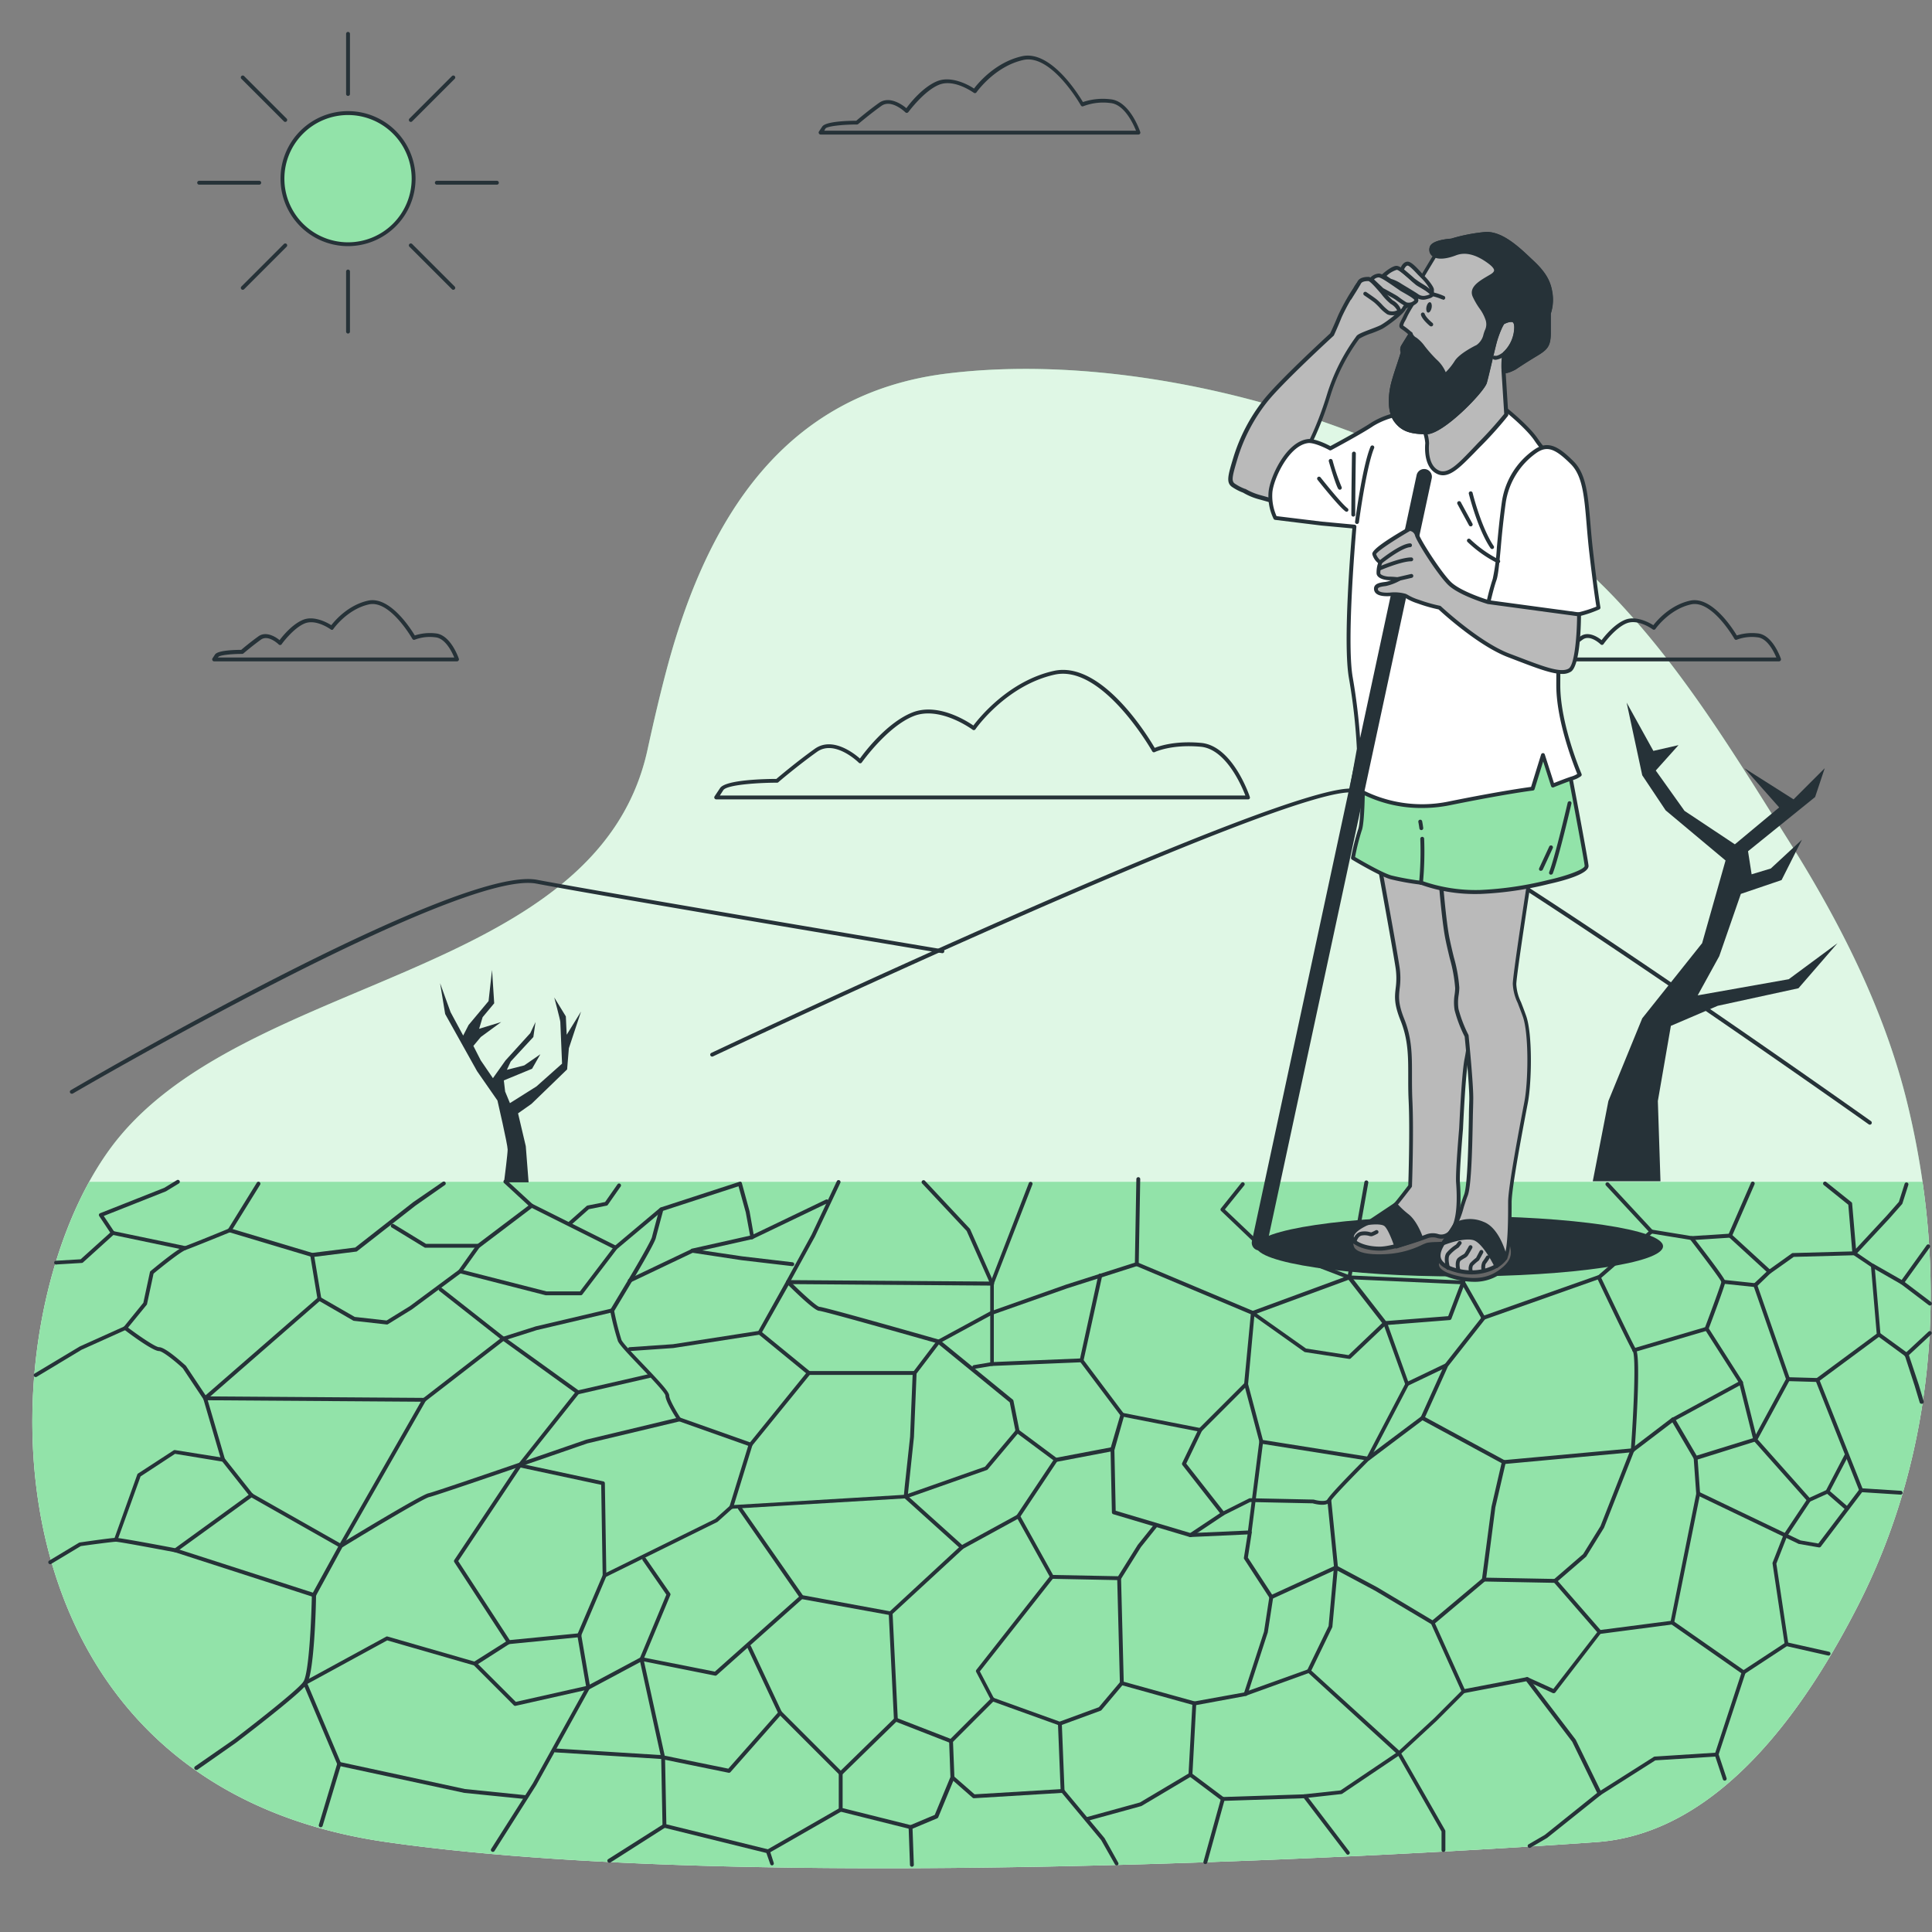 <svg xmlns="http://www.w3.org/2000/svg" viewBox="0 0 500 500"><rect x="0" y="0" width="500" height="500" fill="#808080" stroke="none"/><g id="background-simple"><path d="M421.08,158.17a149.41,149.41,0,0,0-22.57-20.55c-39.89-29.1-103.57-47.08-153.42-40.95-42.49,5.23-62,38-72.16,75.11-2,7.37-3.73,14.83-5.36,22.29C154.38,254.29,61.21,251.89,28.23,297.66S-6.39,461.46,100,476.72c106.11,15.22,312.35.07,313.3,0,32.32-2.38,54.72-35.93,67.78-61.67,20.41-40.2,23.08-86.36,12.5-129.64-5.92-24.22-17.49-46.89-30.78-68C450.13,197.27,437.33,176.08,421.08,158.17Z" style="fill:#92E3A9"></path><path d="M421.08,158.17a149.41,149.41,0,0,0-22.57-20.55c-39.89-29.1-103.57-47.08-153.42-40.95-42.49,5.23-62,38-72.16,75.11-2,7.37-3.73,14.83-5.36,22.29C154.38,254.29,61.21,251.89,28.23,297.66S-6.39,461.46,100,476.72c106.11,15.22,312.35.07,313.3,0,32.32-2.38,54.72-35.93,67.78-61.67,20.41-40.2,23.08-86.36,12.5-129.64-5.92-24.22-17.49-46.89-30.78-68C450.13,197.27,437.33,176.08,421.08,158.17Z" style="fill:#fff;opacity:0.7"></path></g><g id="Mountains"><path d="M18.59,283.06a.51.51,0,0,1-.44-.25.5.5,0,0,1,.18-.68c4.08-2.38,100-58.31,120.64-54.44,20.39,3.84,104.17,17.86,105,18a.51.51,0,0,1,.41.58.51.51,0,0,1-.58.41c-.84-.14-84.63-14.16-105-18-20.2-3.8-118.95,53.74-119.94,54.32A.47.47,0,0,1,18.59,283.06Z" style="fill:#263238"></path><path d="M483.92,291.07a.52.52,0,0,1-.29-.09c-1.18-.83-117.59-83.3-133.28-85.84S186,272.69,184.52,273.4a.51.51,0,0,1-.67-.24.5.5,0,0,1,.24-.67c6.13-2.89,150.46-70.92,166.42-68.34s128.9,82.61,133.7,86a.52.52,0,0,1,.12.7A.51.51,0,0,1,483.92,291.07Z" style="fill:#263238"></path></g><g id="Floor"><path d="M100,476.72c106.11,15.22,312.35.07,313.3,0,32.32-2.38,54.72-35.93,67.78-61.67,17.23-33.93,21.82-72.1,16.47-109.2H23.09C-4.59,356.12-.54,462.3,100,476.72Z" style="fill:#92E3A9"></path><path d="M9.23,356.38a.49.49,0,0,1-.25-.92l11.67-7,11.45-5.15,5-6.15,1.7-7.93a.46.46,0,0,1,.17-.28c.71-.59,7-5.83,8.79-6.41,1.57-.53,10.08-4,11.32-4.53l7.39-11.94a.49.49,0,0,1,.69-.16.51.51,0,0,1,.16.69l-7.48,12.07a.45.45,0,0,1-.23.2c-.4.17-9.81,4-11.54,4.61-1.31.44-6.33,4.47-8.33,6.13l-1.69,7.88a.41.41,0,0,1-.1.21L32.8,344a.52.52,0,0,1-.19.14l-11.5,5.18-11.62,7A.48.48,0,0,1,9.23,356.38Z" style="fill:#263238"></path><path d="M80.78,325.28l-.14,0-21.35-6.39a.5.5,0,0,1,.29-1l21.24,6.36,11.11-1.39,15-11.74,7.6-5.22a.5.5,0,1,1,.56.82L107.55,312l-15.11,11.8a.44.44,0,0,1-.24.11l-11.36,1.42Z" style="fill:#263238"></path><path d="M123.83,322.91H110.11a.48.48,0,0,1-.26-.07l-8.52-5.2a.51.51,0,0,1,.53-.86l8.39,5.13h13.41L136.77,312l-6.26-5.78a.5.5,0,1,1,.67-.73l6.71,6.18a.5.5,0,0,1,0,.77l-13.72,10.4A.47.47,0,0,1,123.83,322.91Z" style="fill:#263238"></path><path d="M100.18,342.78h-.06l-8.51-.95a.47.47,0,0,1-.2-.06l-9-5.2a.5.5,0,0,1-.24-.36l-1.89-11.35a.49.49,0,0,1,.41-.57.48.48,0,0,1,.57.41l1.86,11.12,8.69,5,8.24.92,6-3.7,12.68-9.39,4.68-6.56a.51.51,0,0,1,.82.59l-4.73,6.62a1.14,1.14,0,0,1-.11.11l-12.78,9.46-6.18,3.81A.48.48,0,0,1,100.18,342.78Z" style="fill:#263238"></path><path d="M159.31,323.39a.49.49,0,0,1-.23-.06l-21.76-10.88a.5.5,0,0,1,.45-.89l21.76,10.88a.5.5,0,0,1-.22.95Z" style="fill:#263238"></path><path d="M147.49,317.15a.52.52,0,0,1-.38-.17.49.49,0,0,1,0-.7l4.72-4.18a.7.7,0,0,1,.23-.11l4.54-.91,3.19-4.56a.5.5,0,1,1,.82.57l-3.31,4.73a.44.44,0,0,1-.31.2l-4.6.92L147.82,317A.52.52,0,0,1,147.49,317.15Z" style="fill:#263238"></path><path d="M127.54,479.26a.47.47,0,0,1-.27-.08.5.5,0,0,1-.15-.69l10.8-17,13.79-24.89-2.29-13.33a.53.53,0,0,1,0-.28L156,407.59a.49.49,0,0,1,.24-.25l28.87-14.25,3.81-3.42a.48.48,0,0,1,.3-.13l45.06-2.7,20.64-7.26,7.86-9.35-1.46-7.3-18.69-15.26c-11.78-3.36-29.59-8.37-30.63-8.43-1.22,0-6.31-5-8.44-7.09a.5.5,0,0,1-.09-.6l6.56-12,6.54-13.86a.5.5,0,0,1,.67-.23.49.49,0,0,1,.24.66l-6.56,13.89-6.39,11.65c3.18,3.16,6.79,6.41,7.5,6.54h0c1.15,0,26,7.08,31,8.5l.18.09,18.9,15.43a.51.51,0,0,1,.17.29l1.55,7.72a.53.53,0,0,1-.11.42l-8.1,9.64a.54.54,0,0,1-.22.15l-20.83,7.33a.32.32,0,0,1-.14,0l-44.95,2.69-3.73,3.35-.11.08-28.77,14.19-6.43,15.12,2.29,13.36a.54.54,0,0,1-.05.33L138.78,462,128,479A.48.48,0,0,1,127.54,479.26Z" style="fill:#263238"></path><path d="M50.78,458.05a.49.49,0,0,1-.41-.22.51.51,0,0,1,.12-.7l10-6.94c.15-.11,16.15-12.31,18-14.92,1.51-2.11,2.12-16.94,2.22-22.48a.6.6,0,0,1,.06-.23l7-12.73a.47.47,0,0,1,.18-.19c2.14-1.31,21-12.78,22.92-13.18,1.5-.3,27.36-9.2,40.82-13.87L175,367c-.87-1.36-2.79-4.5-2.79-5.85-.12-.77-3.78-4.6-6.45-7.4-3.4-3.55-5.49-5.78-5.85-6.69a71.91,71.91,0,0,1-2-7.8.53.53,0,0,1,.06-.35l4.63-7.72c2.31-3.85,5.85-10,6.12-11,.38-1.53,1.92-7.22,1.93-7.28a.5.5,0,0,1,1,.26c0,.06-1.55,5.74-1.93,7.26s-5.63,10.33-6.23,11.32l-4.53,7.55a68.45,68.45,0,0,0,1.87,7.44c.31.8,3.14,3.76,5.64,6.37,4.68,4.91,6.73,7.15,6.73,8.09s1.85,4.15,3,5.89a.5.5,0,0,1,0,.46.5.5,0,0,1-.35.31L152,373.55c-1.54.54-39,13.51-40.91,13.89-1.34.27-14.13,7.89-22.48,13l-6.82,12.5c0,2.58-.48,20.22-2.4,22.92S61.78,450.49,61.11,451l-10,7A.47.47,0,0,1,50.78,458.05Z" style="fill:#263238"></path><path d="M109.8,362.77h0l-56.7-.39a.5.5,0,0,1-.5-.5.51.51,0,0,1,.5-.5h0l56.53.39,19.8-15.32-15.7-12.34a.5.5,0,0,1-.08-.7.49.49,0,0,1,.7-.08l16.2,12.73a.49.49,0,0,1,.19.39.51.51,0,0,1-.19.4L110.1,362.66A.46.46,0,0,1,109.8,362.77Z" style="fill:#263238"></path><path d="M149.53,360.84a.45.45,0,0,1-.29-.1L130,346.86a.51.51,0,0,1,.14-.89l8.49-2.7,19.71-4.63a.49.49,0,0,1,.6.37.5.5,0,0,1-.37.6l-19.68,4.63-7.5,2.39,18.3,13.17,18.29-4.19a.49.49,0,0,1,.6.37.5.5,0,0,1-.37.6l-18.52,4.25Z" style="fill:#263238"></path><path d="M88.2,400.57a.45.45,0,0,1-.25-.07L64.81,387.39a.37.37,0,0,1-.15-.13L57.33,378a.56.56,0,0,1-.09-.17L52.61,362a.51.51,0,0,1,.16-.52l29.57-25.74a.5.5,0,1,1,.66.75L53.66,362.05l4.51,15.41,7.21,9.11L88,399.39,109.36,362a.52.52,0,0,1,.69-.19.5.5,0,0,1,.18.68l-21.6,37.81A.5.5,0,0,1,88.2,400.57Z" style="fill:#263238"></path><path d="M53.09,362.38a.49.49,0,0,1-.41-.22l-5.37-8.05c-2-1.87-5.25-4.46-6.17-4.46-1.63,0-7.81-4.63-9-5.56a.5.5,0,0,1-.1-.7.51.51,0,0,1,.7-.1c2.93,2.23,7.48,5.36,8.43,5.36,1.65,0,6,4,6.89,4.76l.08.09,5.4,8.1a.51.51,0,0,1-.14.7A.54.54,0,0,1,53.09,362.38Z" style="fill:#263238"></path><path d="M47.94,323.49h-.11l-18.76-3.93a.47.47,0,0,1-.31-.21l-3.08-4.63a.51.51,0,0,1-.07-.43.51.51,0,0,1,.3-.31l16.58-6.56,3.29-2a.49.49,0,0,1,.68.16.5.5,0,0,1-.16.69l-3.36,2.05-16.09,6.37,2.63,3.95L48,322.5a.49.49,0,0,1,.38.59A.48.48,0,0,1,47.94,323.49Z" style="fill:#263238"></path><path d="M14.52,327.28a.51.51,0,0,1-.5-.47.49.49,0,0,1,.47-.53l6.38-.38,8-7.21a.5.5,0,0,1,.71,0,.49.49,0,0,1,0,.7l-8.1,7.33a.48.48,0,0,1-.3.13l-6.56.39Z" style="fill:#263238"></path><path d="M13,404.81a.49.49,0,0,1-.43-.24.5.5,0,0,1,.17-.69l7.71-4.63a.6.6,0,0,1,.19-.06C21,399.14,28.77,398,30,398s13.11,2.25,15.31,2.67l19.5-14.15a.5.5,0,1,1,.59.81L45.67,401.63a.52.52,0,0,1-.38.09C39.57,400.64,30.76,399,30,399s-6.77.8-9.09,1.13l-7.63,4.58A.47.47,0,0,1,13,404.81Z" style="fill:#263238"></path><path d="M163,331.91a.5.5,0,0,1-.45-.29.49.49,0,0,1,.24-.66l16.2-7.72a.48.48,0,0,1,.29,0L192,325.13l13.1,1.54a.5.5,0,0,1-.12,1l-13.12-1.54-12.59-1.91-16.06,7.65A.59.59,0,0,1,163,331.91Z" style="fill:#263238"></path><path d="M150.32,335.21h-9.11L119,329.52a.51.51,0,0,1-.36-.61.51.51,0,0,1,.61-.36l22.17,5.66h8.68l8.84-11.63.08-.08,11.82-9.93a.56.56,0,0,1,.17-.09l20.34-6.63a.48.48,0,0,1,.39,0,.52.52,0,0,1,.25.31l2,7.33,1.16,6.6a.5.5,0,0,1-.38.58l-15.43,3.47a.5.5,0,0,1-.22-1l15-3.36L193,313.75,191.13,307l-19.75,6.43-11.71,9.83L150.72,335A.51.51,0,0,1,150.32,335.21Z" style="fill:#263238"></path><path d="M194.66,320.72a.5.5,0,0,1-.21-1l19.28-9.26a.5.5,0,0,1,.44.9l-19.29,9.26A.59.59,0,0,1,194.66,320.72Z" style="fill:#263238"></path><path d="M163,349.65a.5.5,0,0,1,0-1l11.18-.77,22.09-3.43,7.21-12.9a.5.5,0,0,1,.44-.26l52.08.38-5.83-13.1-11.51-12.28a.5.5,0,0,1,0-.71.5.5,0,0,1,.71,0L251,318a.42.42,0,0,1,.09.14L257.22,332a.51.51,0,0,1,0,.48.52.52,0,0,1-.42.23h0l-52.55-.39L197,345.15a.49.49,0,0,1-.36.25l-22.38,3.47-11.22.78Z" style="fill:#263238"></path><path d="M236.71,355.82H209.32a.54.54,0,0,1-.32-.11l-12.73-10.42a.5.5,0,0,1-.07-.7.52.52,0,0,1,.71-.07l12.59,10.3h27l6-7.9a.7.7,0,0,1,.16-.14l13.5-7.33,19.75-7,17.8-5.68.38-21.63a.5.5,0,0,1,.51-.49.49.49,0,0,1,.49.5l-.39,22a.5.5,0,0,1-.34.47l-18.13,5.79-19.66,6.93-13.34,7.25-6.1,8A.53.53,0,0,1,236.71,355.82Z" style="fill:#263238"></path><path d="M194.28,374.34a.47.47,0,0,1-.17,0l-18.52-6.56a.5.5,0,0,1,.34-.94l18.18,6.44L208.93,355a.5.5,0,0,1,.78.63l-15.05,18.51A.49.49,0,0,1,194.28,374.34Z" style="fill:#263238"></path><path d="M156.47,408.28a.5.5,0,0,1-.5-.49l-.38-23.52-21.21-4.54a.49.49,0,0,1-.36-.32.51.51,0,0,1,.07-.48l15-18.9a.49.49,0,0,1,.7-.08.49.49,0,0,1,.08.7l-14.54,18.27,20.81,4.46a.51.51,0,0,1,.4.48l.38,23.92a.49.49,0,0,1-.49.5Z" style="fill:#263238"></path><path d="M252.14,354.28a.49.49,0,0,1-.49-.42.48.48,0,0,1,.41-.57l4.21-.71v-20.4a.52.52,0,0,1,0-.18l10-25.85a.5.5,0,0,1,.93.36l-10,25.76V353a.5.5,0,0,1-.42.49l-4.63.77Z" style="fill:#263238"></path><path d="M256.77,353.51a.5.5,0,0,1,0-1l22.75-.94L284.24,330a.5.5,0,0,1,1,.22l-4.83,21.93a.51.51,0,0,1-.46.4l-23.14.95Z" style="fill:#263238"></path><path d="M310.61,370.54h-.09l-20.18-3.95a.51.51,0,0,1-.31-.19l-10.52-14a.5.5,0,1,1,.79-.6l10.42,13.88,19.73,3.86L322,358l1.7-17.88L294,327.62a.5.5,0,1,1,.39-.92l30,12.61a.5.5,0,0,1,.3.51L323,358.25a.57.57,0,0,1-.15.3L311,370.4A.54.54,0,0,1,310.61,370.54Z" style="fill:#263238"></path><path d="M349.22,351.68h-.08l-11.4-1.75a.47.47,0,0,1-.22-.09l-13.6-9.65a.49.49,0,0,1-.2-.47.51.51,0,0,1,.32-.41l24.74-9.11,4.33-24.28a.5.5,0,0,1,1,.17l-4.35,24.35,9.08,11.67a.52.52,0,0,1-.05.67l-9.22,8.77A.49.49,0,0,1,349.22,351.68ZM338,349l11,1.7,8.71-8.3-8.71-11.19-23.78,8.75Z" style="fill:#263238"></path><path d="M378.61,332.38h0l-29.39-1.32a.41.41,0,0,1-.16,0l-24.13-9.22a.34.34,0,0,1-.16-.1L316,313.37a.48.48,0,0,1,0-.67l5.26-6.58a.5.5,0,0,1,.78.62L317,313l8.37,7.95,24,9.14,28.94,1.3L387,305.69a.5.5,0,0,1,1,.33l-8.9,26A.51.51,0,0,1,378.61,332.38Z" style="fill:#263238"></path><path d="M383.87,341.59a.5.5,0,0,1-.16-1l29.83-10.53a.49.49,0,0,1,.64.3.51.51,0,0,1-.31.64L384,341.56A.47.47,0,0,1,383.87,341.59Z" style="fill:#263238"></path><path d="M354,378H354l-27.63-4.38a.5.5,0,0,1-.41-.37L322,358.33a.51.51,0,0,1,.36-.62.5.5,0,0,1,.61.36l3.87,14.6,27.1,4.3,13.87-10.4a.51.51,0,0,1,.7.1.5.5,0,0,1-.1.7l-14,10.53A.51.51,0,0,1,354,378Z" style="fill:#263238"></path><path d="M364.13,358.7a.51.51,0,0,1-.45-.29.49.49,0,0,1,.24-.66L374,352.92a.5.5,0,0,1,.43.9l-10.09,4.83A.54.54,0,0,1,364.13,358.7Z" style="fill:#263238"></path><path d="M422.92,349.92a.5.5,0,0,1-.48-.35.5.5,0,0,1,.34-.63l18.5-5.46c1.58-4.2,4-10.77,4.21-11.72-.45-1-5.06-7.06-8-10.88l-10.25-1.67a.5.5,0,0,1,.17-1l10.44,1.71a.51.51,0,0,1,.31.19c8.36,10.78,8.36,11.4,8.36,11.6,0,.67-3.06,8.86-4.38,12.35a.48.48,0,0,1-.32.3l-18.74,5.53A.36.36,0,0,1,422.92,349.92Z" style="fill:#263238"></path><path d="M437.75,320.92a.49.49,0,0,1-.5-.47.5.5,0,0,1,.46-.53l9.69-.63,5.75-13.19a.49.49,0,0,1,.66-.26.5.5,0,0,1,.26.66L448.2,320a.51.51,0,0,1-.43.3l-10,.65Z" style="fill:#263238"></path><path d="M454.26,333.09h-.05l-8.26-.87a.5.5,0,0,1-.44-.55.48.48,0,0,1,.54-.45l8,.85,3.14-2.95-9.82-9a.5.5,0,0,1,.68-.74l10.21,9.35a.48.48,0,0,1,.16.36.48.48,0,0,1-.15.37L454.6,333A.51.51,0,0,1,454.26,333.09Z" style="fill:#263238"></path><path d="M470.34,357.65h0l-7.61-.22a.51.51,0,0,1-.46-.34l-8.47-24.34a.5.5,0,1,1,.94-.32l8.36,24,7.09.2,15.5-11.46-1.47-17.31-4.46-3-15.54.42-6,4.26a.5.5,0,0,1-.59-.81l6.09-4.35a.47.47,0,0,1,.28-.09l15.86-.44a.55.55,0,0,1,.29.09l4.78,3.26a.47.47,0,0,1,.22.37l1.52,17.82a.48.48,0,0,1-.2.44l-15.86,11.74A.54.54,0,0,1,470.34,357.65Z" style="fill:#263238"></path><path d="M479.9,324.83l-.16,0a.52.52,0,0,1-.34-.43l-1.06-12.61L472,306.69a.5.5,0,0,1,.63-.78l6.52,5.21a.48.48,0,0,1,.18.35l1,11.7,7.92-8.52,3.18-3.61,1.49-4.68a.5.5,0,0,1,.63-.32.49.49,0,0,1,.32.63l-1.52,4.78a.81.81,0,0,1-.1.18L489,315.32l-8.7,9.35A.49.49,0,0,1,479.9,324.83Z" style="fill:#263238"></path><path d="M497.29,363.3a.49.49,0,0,1-.48-.36l-1.31-4.35L493,350.94l-7-5.12a.51.51,0,0,1-.11-.7.5.5,0,0,1,.7-.11l7.17,5.21a.51.51,0,0,1,.18.25l2.61,7.82,1.3,4.36a.51.51,0,0,1-.33.63Z" style="fill:#263238"></path><path d="M438.83,377.86a.52.52,0,0,1-.43-.25l-5.58-9.51-10,7.61a.51.51,0,0,1-.7-.1.5.5,0,0,1,.1-.7l10.48-8a.51.51,0,0,1,.74.15l5.66,9.65,14.86-4.6,8.38-15.47a.5.5,0,1,1,.87.48l-8.47,15.64a.49.49,0,0,1-.29.24L439,377.83A.4.4,0,0,1,438.83,377.86Z" style="fill:#263238"></path><path d="M433,367.86a.53.53,0,0,1-.44-.26.5.5,0,0,1,.21-.68l17.12-9.3-8.61-13.46a.49.49,0,0,1,.15-.69.5.5,0,0,1,.69.15L451,357.53a.54.54,0,0,1,.06.39.5.5,0,0,1-.25.32l-17.6,9.56A.48.48,0,0,1,433,367.86Z" style="fill:#263238"></path><path d="M468.17,388.72a.52.52,0,0,1-.38-.17l-13.9-15.64a.5.5,0,0,1-.12-.21l-3.69-14.78a.51.51,0,0,1,.36-.61.51.51,0,0,1,.61.37l3.66,14.65,13.59,15.28,4.29-1.95,4.7-9a.5.5,0,1,1,.88.46l-4.78,9.13a.45.45,0,0,1-.23.22l-4.79,2.18A.45.45,0,0,1,468.17,388.72Z" style="fill:#263238"></path><path d="M470.78,400.46h-.09l-5-.87-.13,0-26.29-12.61a.51.51,0,0,1-.29-.41l-.65-9.13a.5.5,0,0,1,.47-.53.49.49,0,0,1,.53.46l.63,8.84,26,12.45,4.63.8,10.68-14.1a.52.52,0,0,1,.43-.2l10.22.66a.49.49,0,0,1,.46.53.47.47,0,0,1-.53.46l-9.94-.63-10.71,14.13A.5.5,0,0,1,470.78,400.46Z" style="fill:#263238"></path><path d="M481.64,386.11a.49.49,0,0,1-.46-.31l-11.3-28.47a.49.49,0,0,1,.28-.65.51.51,0,0,1,.65.28l11.3,28.47a.51.51,0,0,1-.28.65Z" style="fill:#263238"></path><path d="M478,390.89a.5.5,0,0,1-.33-.12l-5-4.35a.49.49,0,0,1-.05-.7.51.51,0,0,1,.71-.05l5,4.35a.48.48,0,0,1,.05.7A.46.46,0,0,1,478,390.89Z" style="fill:#263238"></path><path d="M493.38,351.13A.52.52,0,0,1,493,351a.5.5,0,0,1,0-.71l6.08-5.65a.5.5,0,0,1,.71,0,.5.5,0,0,1,0,.7L493.71,351A.47.47,0,0,1,493.38,351.13Z" style="fill:#263238"></path><path d="M492.29,332.44a.45.45,0,0,1-.25-.07L484.43,328a.51.51,0,0,1-.18-.69.49.49,0,0,1,.68-.18l7.22,4.12,6.47-9a.5.5,0,1,1,.81.59l-6.74,9.34A.48.48,0,0,1,492.29,332.44Z" style="fill:#263238"></path><path d="M499.46,337.87a.47.47,0,0,1-.3-.1L492,332.34a.5.5,0,0,1-.1-.7.51.51,0,0,1,.7-.1l7.17,5.43a.5.5,0,0,1-.3.9Z" style="fill:#263238"></path><path d="M189.26,390.54l-.15,0a.51.51,0,0,1-.33-.63l5-16.2a.5.5,0,0,1,.62-.33.49.49,0,0,1,.33.63l-5,16.2A.5.5,0,0,1,189.26,390.54Z" style="fill:#263238"></path><path d="M273.29,378.3a.54.54,0,0,1-.3-.1l-10-7.43a.5.5,0,1,1,.59-.8l9.79,7.29,14.11-2.68L290,366a.51.51,0,0,1,.62-.35.49.49,0,0,1,.34.62l-2.52,8.92a.49.49,0,0,1-.38.35l-14.63,2.79Z" style="fill:#263238"></path><path d="M308.11,397.8l-.14,0-19.85-5.92a.51.51,0,0,1-.36-.47L287.41,375a.52.52,0,0,1,.49-.51h0a.5.5,0,0,1,.5.49l.34,16,19.42,5.79,14.82-.67,2.92-23.07a.51.51,0,0,1,.56-.43.49.49,0,0,1,.43.56l-3,23.48a.5.5,0,0,1-.48.44l-15.32.7Z" style="fill:#263238"></path><path d="M316.47,392.23a.51.51,0,0,1-.4-.2L306,379.15a.53.53,0,0,1-.05-.53l4.24-8.79a.51.51,0,0,1,.67-.24.5.5,0,0,1,.23.67L307,378.78l9.66,12.32,6.6-3.3a.46.46,0,0,1,.23-.06l16.37.35.13,0c1.24.37,3.24.6,3.59-.09.7-1.4,8.91-9.63,10.11-10.82l9.95-19L358,342.57a.53.53,0,0,1,.05-.44.49.49,0,0,1,.38-.22l16.36-1.29,3.39-8.92a.51.51,0,0,1,.91-.07l5.26,9.21a.52.52,0,0,1,0,.56l-9.62,12.23-5.92,13.12,20.51,11.12,32.77-3c.67-9.13,1.36-23.69.48-25.17-1.31-2.19-8.91-18.22-9.24-18.91a.51.51,0,0,1,.13-.59l13.21-11.5-11.06-11.91a.5.5,0,0,1,.73-.68l11.41,12.29a.47.47,0,0,1,.13.36.44.44,0,0,1-.17.35l-13.31,11.6c1.13,2.39,7.84,16.5,9,18.48,1.35,2.26-.19,23.73-.37,26.17a.49.49,0,0,1-.45.46l-33.35,3.08a.71.71,0,0,1-.28-.06l-21.06-11.41a.5.5,0,0,1-.21-.65l6.14-13.59a.39.39,0,0,1,.06-.11l9.44-12-4.57-8-3.13,8.23a.52.52,0,0,1-.43.32l-16,1.26L364.6,358a.51.51,0,0,1,0,.4l-10.09,19.3-.09.12c-3.75,3.74-9.49,9.65-10,10.62-.82,1.64-4.08.8-4.7.62l-16.18-.34-6.85,3.42A.46.46,0,0,1,316.47,392.23Z" style="fill:#263238"></path><path d="M308.11,397.8a.52.52,0,0,1-.42-.22.51.51,0,0,1,.14-.7l8.36-5.57a.5.5,0,0,1,.69.14.49.49,0,0,1-.14.69l-8.35,5.57A.49.49,0,0,1,308.11,397.8Z" style="fill:#263238"></path><path d="M329,413.82a.53.53,0,0,1-.42-.23L322,403.49a.48.48,0,0,1-.08-.35l1.05-6.62a.5.5,0,0,1,.57-.41.49.49,0,0,1,.41.57l-1,6.42,6.27,9.58,16-7.33-1.7-17.06a.5.5,0,0,1,1-.1l1.74,17.41a.48.48,0,0,1-.29.51l-16.71,7.66A.54.54,0,0,1,329,413.82Z" style="fill:#263238"></path><path d="M289.65,408.94h0l-17.41-.35a.47.47,0,0,1-.42-.26l-8.71-15.66a.53.53,0,0,1,0-.53l9.75-14.62a.51.51,0,0,1,.7-.14.49.49,0,0,1,.13.69l-9.58,14.38,8.42,15.15,16.84.33,5.07-8.11,4.22-5.27a.49.49,0,0,1,.7-.08.5.5,0,0,1,.08.7l-4.18,5.23-5.19,8.31A.51.51,0,0,1,289.65,408.94Z" style="fill:#263238"></path><path d="M309.15,441.32H309l-18.8-5.23a.5.5,0,0,1-.37-.47l-.7-27.16a.51.51,0,0,1,.49-.51.52.52,0,0,1,.51.49l.69,26.79,18.34,5.09L322,438l5.13-15.74,1.38-9a.5.5,0,0,1,.57-.42.51.51,0,0,1,.42.57l-1.4,9.06-5.24,16.09a.47.47,0,0,1-.38.34l-13.23,2.44Z" style="fill:#263238"></path><path d="M274.33,446.55l-.17,0-17.41-6.27a.49.49,0,0,1-.27-.24l-3.83-7.31a.5.5,0,0,1,0-.54l19.15-24.38a.5.5,0,0,1,.7-.08.5.5,0,0,1,.09.7l-19,24.12,3.59,6.86,17.06,6.14,10.15-3.73,5.49-6.51a.5.5,0,1,1,.76.64l-5.57,6.62a.45.45,0,0,1-.21.15l-10.45,3.83A.47.47,0,0,1,274.33,446.55Z" style="fill:#263238"></path><path d="M248.91,400.93a.46.46,0,0,1-.33-.13l-14.52-13.09a.47.47,0,0,1-.16-.42l.24-2.58,1.39-12.89.68-16.52a.53.53,0,0,1,.52-.48.5.5,0,0,1,.48.52l-.68,16.56-1.61,15.24L249,399.82,263.3,392a.5.5,0,0,1,.48.88l-14.63,8A.5.5,0,0,1,248.91,400.93Z" style="fill:#263238"></path><path d="M230.46,418h-.09l-23-4.18a.57.57,0,0,1-.32-.21l-16-23a.5.5,0,0,1,.12-.7.51.51,0,0,1,.7.13l15.9,22.81L230.3,417l18.27-16.9a.51.51,0,0,1,.71,0,.5.5,0,0,1,0,.71L230.8,417.86A.5.5,0,0,1,230.46,418Z" style="fill:#263238"></path><path d="M185.19,433.66h-.1l-19.15-3.83a.53.53,0,0,1-.35-.25.54.54,0,0,1,0-.43l6.86-16.46-6.11-8.83a.5.5,0,1,1,.82-.57l6.27,9.05a.49.49,0,0,1,.05.48L166.73,429,185,432.62l22.1-19.68a.5.5,0,0,1,.67.75l-22.29,19.85A.5.5,0,0,1,185.19,433.66Z" style="fill:#263238"></path><path d="M135.8,465.57h-.05L120.17,464l-32.49-7a.49.49,0,0,1-.35-.29l-8.85-20.93a.49.49,0,0,1,.22-.63l21.22-11.57a.48.48,0,0,1,.37-.05l22.76,6.56a.61.61,0,0,1,.22.13l10.22,10.22,18.56-4.17,13.75-7.35a.51.51,0,0,1,.45,0,.49.49,0,0,1,.27.35l5.51,25.1,16.46,3.36,12.82-14.51-7.87-16.77a.49.49,0,0,1,.24-.66.5.5,0,0,1,.67.24l8,17.06a.51.51,0,0,1-.08.54l-13.23,15a.53.53,0,0,1-.48.16l-17.06-3.49a.49.49,0,0,1-.39-.38l-5.43-24.77-13.22,7.07-.13,0-18.9,4.25a.52.52,0,0,1-.46-.14L122.65,431l-22.44-6.47L79.58,435.78l8.57,20.27L120.32,463l15.53,1.58a.5.5,0,0,1,0,1Z" style="fill:#263238"></path><path d="M199.81,482.76a.49.49,0,0,1-.47-.34l-1-2.87L171.84,473a.5.5,0,0,1-.38-.48l-.34-17.3-27.4-1.71a.5.5,0,0,1-.47-.53.5.5,0,0,1,.53-.47l27.86,1.74a.51.51,0,0,1,.47.49l.34,17.38,26.44,6.52a.5.5,0,0,1,.35.33l1,3.13a.51.51,0,0,1-.32.64Z" style="fill:#263238"></path><path d="M157.68,482.07a.49.49,0,0,1-.42-.24.5.5,0,0,1,.15-.69l14.28-9.05a.49.49,0,0,1,.69.16.48.48,0,0,1-.16.68L158,482A.56.56,0,0,1,157.68,482.07Z" style="fill:#263238"></path><path d="M217.57,459.43a.52.52,0,0,1-.35-.14l-15.67-15.67a.5.5,0,1,1,.71-.71l15.32,15.32,13.76-13.43L230,417.52a.5.5,0,0,1,1,0L232.35,445a.5.5,0,0,1-.15.38l-14.28,13.93A.52.52,0,0,1,217.57,459.43Z" style="fill:#263238"></path><path d="M246.13,451.08a.65.65,0,0,1-.19,0l-14.27-5.57a.5.5,0,1,1,.36-.93L246,450l10.57-10.56a.5.5,0,0,1,.71,0,.5.5,0,0,1,0,.7l-10.8,10.8A.53.53,0,0,1,246.13,451.08Z" style="fill:#263238"></path><path d="M235.68,473.36h-.12l-18.11-4.53a.51.51,0,0,1-.38-.49v-9.4a.51.51,0,0,1,.5-.5.5.5,0,0,1,.5.5v9l17.57,4.39,6.27-2.64,4.06-9.8-.34-9.3a.5.5,0,0,1,1,0L247,460a.51.51,0,0,1,0,.21l-4.18,10.1a.51.51,0,0,1-.27.27l-6.62,2.78A.41.41,0,0,1,235.68,473.36Z" style="fill:#263238"></path><path d="M198.77,479.63a.5.5,0,0,1-.25-.93l18.8-10.8a.5.5,0,1,1,.5.87L199,479.56A.47.47,0,0,1,198.77,479.63Z" style="fill:#263238"></path><path d="M236,483.11a.5.5,0,0,1-.5-.48l-.35-9.75a.5.5,0,0,1,.48-.52.51.51,0,0,1,.52.48l.35,9.75a.5.5,0,0,1-.48.52Z" style="fill:#263238"></path><path d="M289,482.76a.5.5,0,0,1-.44-.25L285,476.24,274.81,464l-22.73,1.38a.52.52,0,0,1-.36-.12l-5.57-4.88a.5.5,0,0,1,.65-.75l5.42,4.74L275,463a.48.48,0,0,1,.41.18l10.45,12.53,3.53,6.35a.49.49,0,0,1-.19.68A.53.53,0,0,1,289,482.76Z" style="fill:#263238"></path><path d="M275,464a.5.5,0,0,1-.5-.48l-.7-17.41a.5.5,0,0,1,1,0l.7,17.41a.51.51,0,0,1-.48.52Z" style="fill:#263238"></path><path d="M281.3,471.27a.51.51,0,0,1-.49-.37.5.5,0,0,1,.35-.61L295,466.48l12.6-7.49,1-18.19a.48.48,0,0,1,.52-.47.49.49,0,0,1,.47.52l-1,18.46a.5.5,0,0,1-.25.4l-12.88,7.66-.12.05-13.93,3.83A.32.32,0,0,1,281.3,471.27Z" style="fill:#263238"></path><path d="M348.85,480a.51.51,0,0,1-.4-.2l-11-14.42-21,.69a.5.5,0,0,1-.31-.1l-8.36-6.27a.5.5,0,0,1,.6-.8l8.22,6.16,21.06-.69a.55.55,0,0,1,.42.2l11.14,14.62a.5.5,0,0,1-.1.7A.48.48,0,0,1,348.85,480Z" style="fill:#263238"></path><path d="M311.94,482.41h-.13a.5.5,0,0,1-.35-.62L316,465.41a.49.49,0,0,1,.61-.34.5.5,0,0,1,.35.61l-4.53,16.37A.49.49,0,0,1,311.94,482.41Z" style="fill:#263238"></path><path d="M337.71,465.35a.5.5,0,0,1-.06-1l9.28-1,14.35-9.67L338.64,433l-16.08,5.82a.5.5,0,0,1-.64-.3.49.49,0,0,1,.3-.64L338.58,432a.48.48,0,0,1,.51.1l23.33,21.24a.51.51,0,0,1,.16.41.47.47,0,0,1-.22.37l-15,10.1a.45.45,0,0,1-.22.08l-9.41,1.05Z" style="fill:#263238"></path><path d="M373.57,479.28a.5.5,0,0,1-.5-.5V474L361.65,454a.5.5,0,0,1,.09-.62l9.41-8.7,7.05-7.06-7.8-17.3-14.49-8.62-9.76-5.21L344.82,421a.34.34,0,0,1-.05.17l-5.57,11.5a.5.5,0,0,1-.9-.44l5.54-11.41,1.38-15.23a.5.5,0,0,1,.73-.4l10.45,5.58L371,419.5a.45.45,0,0,1,.2.23l8,17.75a.49.49,0,0,1-.1.56l-7.31,7.32-9.13,8.45L374,473.66a.51.51,0,0,1,.06.25v4.87A.5.5,0,0,1,373.57,479.28Z" style="fill:#263238"></path><path d="M395.86,478.24a.5.5,0,0,1-.43-.25.51.51,0,0,1,.18-.69l4.18-2.43L413.34,464l-6.44-13.22L395,435.11l-16.06,3.07a.5.5,0,0,1-.19-1l16.37-3.13a.49.49,0,0,1,.49.18l12.19,16,6.67,13.67a.51.51,0,0,1-.14.61l-13.93,11.14-4.24,2.48A.55.55,0,0,1,395.86,478.24Z" style="fill:#263238"></path><path d="M370.79,420.43a.5.5,0,0,1-.32-.88l13.08-11L386,389.92l2.69-11.66a.5.5,0,0,1,1,.23L387,390.1l-2.43,18.75a.49.49,0,0,1-.18.32l-13.23,11.14A.49.49,0,0,1,370.79,420.43Z" style="fill:#263238"></path><path d="M402.48,409.64h0L384,409.29a.5.5,0,0,1,0-1h0l18.27.34,7.45-6.44,4.49-7.24L422,375.12a.51.51,0,0,1,.65-.28.5.5,0,0,1,.29.65l-7.82,19.9-4.57,7.39a.29.29,0,0,1-.1.12l-7.66,6.62A.53.53,0,0,1,402.48,409.64Z" style="fill:#263238"></path><path d="M402.13,438.19a.52.52,0,0,1-.21,0L395,435a.49.49,0,0,1-.25-.66.5.5,0,0,1,.66-.25l6.6,3,11.35-14.68L402.1,409.46a.5.5,0,1,1,.75-.65L414.35,422a.5.5,0,0,1,0,.63L402.52,438A.49.49,0,0,1,402.13,438.19Z" style="fill:#263238"></path><path d="M414,422.87a.51.51,0,0,1-.5-.44.51.51,0,0,1,.43-.56l18.45-2.39,6.64-33.1a.51.51,0,0,1,.59-.39.5.5,0,0,1,.39.59L433.26,420a.5.5,0,0,1-.42.4L414,422.87Z" style="fill:#263238"></path><path d="M451.23,433.32a.52.52,0,0,1-.29-.09l-18.45-12.89a.49.49,0,0,1-.13-.69.51.51,0,0,1,.7-.13l18.18,12.69,10.59-6.95-3.09-20.58a.54.54,0,0,1,0-.25l2.85-7.26a.31.31,0,0,1,.05-.1l6.08-9.13a.5.5,0,1,1,.83.56l-6.05,9.08-2.78,7.09,3.11,20.76a.49.49,0,0,1-.22.49l-11.14,7.31A.46.46,0,0,1,451.23,433.32Z" style="fill:#263238"></path><path d="M473.17,428.44h-.12L462.26,426a.5.5,0,0,1-.38-.6.49.49,0,0,1,.6-.37l10.8,2.43a.5.5,0,0,1-.11,1Z" style="fill:#263238"></path><path d="M414,464.66a.49.49,0,0,1-.42-.24.5.5,0,0,1,.15-.69L428,454.68a.49.49,0,0,1,.23-.08l15.68-1,6.86-20.92a.5.5,0,0,1,.63-.32.49.49,0,0,1,.32.63l-7,21.24a.52.52,0,0,1-.44.35l-15.89,1-14.17,9A.56.56,0,0,1,414,464.66Z" style="fill:#263238"></path><path d="M446.35,460.83a.5.5,0,0,1-.47-.35l-2.09-6.27a.5.5,0,0,1,.31-.63.52.52,0,0,1,.64.32l2.09,6.27a.51.51,0,0,1-.32.63A.45.45,0,0,1,446.35,460.83Z" style="fill:#263238"></path><path d="M131.66,425.51a.5.5,0,0,1-.41-.23l-13.68-21a.52.52,0,0,1,0-.55L134.07,379a.5.5,0,1,1,.83.56L118.59,404l13.33,20.45,18-1.76a.5.5,0,0,1,.09,1l-18.25,1.8Z" style="fill:#263238"></path><path d="M122.91,431a.51.51,0,0,1-.42-.23.49.49,0,0,1,.16-.69l8.75-5.53a.5.5,0,0,1,.69.15.51.51,0,0,1-.16.69L123.18,431A.5.5,0,0,1,122.91,431Z" style="fill:#263238"></path><path d="M81.25,413.3a.4.4,0,0,1-.15,0L45.23,401.7a.5.5,0,0,1-.33-.63.51.51,0,0,1,.63-.32l35.88,11.57a.5.5,0,0,1-.16,1Z" style="fill:#263238"></path><path d="M83,472.88l-.14,0a.5.5,0,0,1-.34-.62l4.77-15.9a.5.5,0,0,1,1,.29L83.5,472.52A.49.49,0,0,1,83,472.88Z" style="fill:#263238"></path><path d="M30,399a.51.51,0,0,1-.17,0,.5.5,0,0,1-.3-.64l6-16.76a.47.47,0,0,1,.19-.25l9.22-6a.56.56,0,0,1,.36-.07l12.53,2a.5.5,0,1,1-.16,1L45.3,376.25l-8.92,5.85-6,16.6A.51.51,0,0,1,30,399Z" style="fill:#263238"></path></g><g id="Trees"><path d="M128.74,284.81s2.64,11.41,2.64,12.67c0,1.1-.75,7-.94,8.5h6.36l-.73-9.36-2-8.49,3.48-2.45,9.22-8.92.45-5.47,3.15-9.5-3.71,6-.22-4.75-3-4.9s1.57,5.9,1.57,6.34.45,10.79.45,10.79l-6.63,5.9-6.86,4.32-1.24-3-.34-2.88,3.49-1.44,3.82-1.58,2.14-3.75-4.16,2.88-4.5,1.15,1-2.16,5.85-6.33.56-3.88-1.35,2.87-6.41,7.06-3.26,4.6-3.15-4.6-1.91-3.75,1.91-2.3,5.29-3.88L124,266.25l.9-3,3-3.6-.56-8.63-.9,8.06-5.17,6.19L119.87,268l-3.26-6.05-2.72-7.52,1.32,8,8.25,14.78Z" style="fill:#263238"></path><polygon points="420.97 181.83 425.01 200.64 431.07 209.72 446.57 222.69 440.51 244.09 425.01 263.54 416.25 284.94 412.21 305.7 429.73 305.7 429.05 284.94 432.42 265.49 444.55 260.3 465.44 255.76 475.55 244.09 462.93 253.42 439.36 257.6 444.94 247.46 450.53 231.34 461.07 227.76 466.34 217.31 458.28 224.77 453.32 226.27 452.39 220.3 469.75 206.27 472.24 198.81 464.17 206.87 451.46 198.81 460.45 208.96 448.98 218.51 435.95 209.85 428.51 199.41 434.4 192.84 427.89 194.33 420.97 181.83" style="fill:#263238"></polygon></g><g id="Clouds"><path d="M294.67,34.82H212.38a.48.48,0,0,1-.44-.27.49.49,0,0,1,0-.51l.86-1.29c.9-1.35,6.74-1.5,8.8-1.5.63-.54,3.28-2.76,5.9-4.63s5.92.39,7.07,1.38c1-1.4,4.34-5.53,8-7s8.16,1,9.5,1.92c1.17-1.53,5.63-6.85,12.44-8.37,7.33-1.62,14.39,9.57,15.75,11.86a16.39,16.39,0,0,1,7.12-.72c5,.45,7.61,8.15,7.72,8.48a.52.52,0,0,1-.07.45A.52.52,0,0,1,294.67,34.82Zm-81.36-1H294c-.73-1.83-3.05-6.82-6.61-7.15a14.32,14.32,0,0,0-7,.81.5.5,0,0,1-.66-.2c-.07-.14-7.61-13.38-14.88-11.76-7.43,1.65-12.08,8.3-12.13,8.37a.56.56,0,0,1-.33.21.51.51,0,0,1-.38-.1c-.05,0-5-3.66-8.95-2.08S235.11,29,235.08,29a.51.51,0,0,1-.37.21.5.5,0,0,1-.4-.14s-3.59-3.53-6.21-1.66c-2.95,2.1-5.94,4.66-6,4.69a.53.53,0,0,1-.32.12c-3.6,0-7.74.42-8.16,1.06Z" style="fill:#263238"></path><path d="M118.29,171.16H55.43a.49.49,0,0,1-.44-.26.51.51,0,0,1,0-.52l.66-1c.7-1.05,4.83-1.19,6.78-1.2.53-.46,2.51-2.11,4.47-3.51s4.49.17,5.45,1c.88-1.16,3.36-4.18,6.12-5.28s6.13.67,7.27,1.41c1-1.28,4.39-5.21,9.5-6.35,5.6-1.24,10.95,7.09,12.11,9a12.84,12.84,0,0,1,5.4-.53c3.88.36,5.91,6.31,6,6.56a.48.48,0,0,1-.07.45A.49.49,0,0,1,118.29,171.16Zm-61.93-1h61.2c-.61-1.49-2.33-5-4.88-5.22a10.86,10.86,0,0,0-5.3.6.5.5,0,0,1-.66-.2c-.06-.1-5.78-10.14-11.24-8.92-5.62,1.25-9.16,6.29-9.19,6.34A.52.52,0,0,1,86,163a.5.5,0,0,1-.38-.09s-3.75-2.76-6.72-1.58-6,5.35-6,5.39a.47.47,0,0,1-.36.21.49.49,0,0,1-.4-.14s-2.68-2.63-4.6-1.26c-2.24,1.61-4.52,3.56-4.54,3.58a.58.58,0,0,1-.33.12c-3,0-5.8.35-6.13.76Z" style="fill:#263238"></path><path d="M460.44,171.16H397.57a.51.51,0,0,1-.44-.26.54.54,0,0,1,0-.52l.65-1c.7-1.05,4.84-1.19,6.78-1.2.54-.46,2.52-2.11,4.48-3.51s4.48.17,5.45,1c.88-1.16,3.35-4.18,6.11-5.28s6.14.67,7.28,1.41c1-1.28,4.38-5.21,9.5-6.35,5.6-1.24,10.95,7.09,12.11,9a12.84,12.84,0,0,1,5.4-.53c3.88.36,5.91,6.31,6,6.56a.48.48,0,0,1-.07.45A.49.49,0,0,1,460.44,171.16Zm-61.93-1h61.2c-.62-1.49-2.33-5-4.88-5.22a10.86,10.86,0,0,0-5.3.6.5.5,0,0,1-.66-.2c-.06-.1-5.79-10.14-11.24-8.92-5.64,1.25-9.16,6.29-9.19,6.34a.51.51,0,0,1-.34.21.52.52,0,0,1-.38-.09S424,160.12,421,161.3s-6,5.35-6,5.39a.49.49,0,0,1-.37.21.48.48,0,0,1-.39-.14s-2.68-2.63-4.6-1.26c-2.24,1.61-4.52,3.56-4.55,3.58a.53.53,0,0,1-.32.12c-3,0-5.8.35-6.14.76Z" style="fill:#263238"></path><path d="M323.05,206.88H185.36a.51.51,0,0,1-.44-.26.49.49,0,0,1,0-.51l1.43-2.15c1.47-2.21,12-2.37,14.57-2.38.86-.72,5.42-4.57,9.94-7.79s10.11,1.11,11.69,2.52c1.43-2,7.13-9.35,13.51-11.9,6.53-2.62,14,2.08,15.85,3.35,1.58-2.09,9.25-11.57,20.8-14.13,12.33-2.74,24.3,16.78,26.13,19.92,1.3-.52,5.42-1.89,12-1.29,8.12.74,12.44,13.43,12.62,14a.49.49,0,0,1-.07.45A.48.48,0,0,1,323.05,206.88Zm-136.75-1h136c-1-2.6-5.05-12-11.52-12.62-7.64-.7-11.88,1.36-11.92,1.38a.5.5,0,0,1-.66-.2c-.13-.23-12.87-22.6-25.27-19.84-12.56,2.79-20.42,14-20.49,14.14a.51.51,0,0,1-.34.21.52.52,0,0,1-.38-.09c-.08-.07-8.46-6.25-15.29-3.53s-13.33,11.92-13.4,12a.47.47,0,0,1-.36.21.52.52,0,0,1-.4-.14c-.06-.07-6.21-6.12-10.83-2.82-4.94,3.53-10,7.82-10,7.86a.47.47,0,0,1-.32.12c-4.89,0-13,.52-13.93,1.93Z" style="fill:#263238"></path></g><g id="Sun"><circle cx="90.07" cy="46.23" r="16.97" style="fill:#92E3A9"></circle><path d="M90.07,63.7a17.47,17.47,0,1,1,17.47-17.47A17.49,17.49,0,0,1,90.07,63.7Zm0-33.93a16.47,16.47,0,1,0,16.47,16.46A16.48,16.48,0,0,0,90.07,29.77Z" style="fill:#263238"></path><path d="M90.07,86.32a.5.5,0,0,1-.5-.5V70.27a.5.5,0,1,1,1,0V85.82A.5.5,0,0,1,90.07,86.32Z" style="fill:#263238"></path><path d="M90.07,24.82a.5.5,0,0,1-.5-.5V8.76a.5.5,0,0,1,1,0V24.32A.5.5,0,0,1,90.07,24.82Z" style="fill:#263238"></path><path d="M67.09,47.79H51.54a.5.5,0,0,1-.5-.5.5.5,0,0,1,.5-.5H67.09a.5.5,0,0,1,.5.5A.5.5,0,0,1,67.09,47.79Z" style="fill:#263238"></path><path d="M128.6,47.79H113.05a.5.5,0,0,1-.5-.5.5.5,0,0,1,.5-.5H128.6a.5.5,0,0,1,.5.5A.5.5,0,0,1,128.6,47.79Z" style="fill:#263238"></path><path d="M62.82,75a.5.5,0,0,1-.35-.85l11-11a.5.5,0,0,1,.71,0,.5.5,0,0,1,0,.7l-11,11A.51.51,0,0,1,62.82,75Z" style="fill:#263238"></path><path d="M106.32,31.55a.51.51,0,0,1-.36-.15.51.51,0,0,1,0-.71l11-11a.5.5,0,0,1,.71.71l-11,11A.5.5,0,0,1,106.32,31.55Z" style="fill:#263238"></path><path d="M73.82,31.55a.49.49,0,0,1-.35-.15l-11-11a.5.5,0,0,1,.71-.71l11,11a.51.51,0,0,1,0,.71A.51.51,0,0,1,73.82,31.55Z" style="fill:#263238"></path><path d="M117.31,75a.5.5,0,0,1-.35-.15l-11-11a.5.5,0,0,1,0-.7.5.5,0,0,1,.71,0l11,11a.5.5,0,0,1,0,.7A.51.51,0,0,1,117.31,75Z" style="fill:#263238"></path></g><g id="Character"><ellipse cx="377.74" cy="322.53" rx="52.65" ry="7.81" style="fill:#263238"></ellipse><path d="M350.64,74.81a54.61,54.61,0,0,0-4,7.12c-1.13,2.83-2,4.64-2,4.64S331.09,99,327.24,104a45.38,45.38,0,0,0-7.57,14.58c-1.36,4.53-1.81,6.11-.56,7a12.62,12.62,0,0,0,2.82,1.47,15.91,15.91,0,0,0,4.07,1.7c2.49.68,5.09,1.47,5.09,1.47s4.74-10.85,5.76-12,4.18-7,6.9-15.83a50.17,50.17,0,0,1,7.57-15c.45-.68,4.63-1.92,6.1-2.71s5.38-3.77,5.88-4.86,4-1.36,4-1.36l-.55-5.09-4.43-.79-5.76,1.7s-3.88-2.13-4.77-1.07A7.55,7.55,0,0,0,350.64,74.81Z" style="fill:#bababa"></path><path d="M331.09,130.7l-.15,0s-2.62-.8-5.07-1.47a16.3,16.3,0,0,1-4.16-1.73,13.37,13.37,0,0,1-2.9-1.51c-1.55-1.13-1-3,.38-7.56a45.57,45.57,0,0,1,7.66-14.74c3.72-4.82,16.23-16.34,17.39-17.41.19-.38,1-2.07,2-4.51a52.19,52.19,0,0,1,4-7.18,8.46,8.46,0,0,1,1.17-1.71c1-1.21,4,.23,5.21.85l5.56-1.64a.6.6,0,0,1,.23,0l4.43.79a.5.5,0,0,1,.41.44l.54,5.09a.46.46,0,0,1-.11.37.52.52,0,0,1-.35.18c-1.52.12-3.31.57-3.53,1.06-.6,1.31-4.73,4.36-6.1,5.1a28.94,28.94,0,0,1-2.75,1.14,16.18,16.18,0,0,0-3.18,1.41c0,.06-.12.18-.24.33a49.86,49.86,0,0,0-7.27,14.57c-2.72,8.84-5.9,14.79-7,16-.7.78-3.78,7.51-5.67,11.85A.53.53,0,0,1,331.09,130.7Zm21.48-57.33a.54.54,0,0,0-.43.13,7.83,7.83,0,0,0-1,1.5.36.36,0,0,1,0,.09,52.43,52.43,0,0,0-3.91,7c-1.13,2.81-2,4.65-2,4.67a.83.83,0,0,1-.11.15c-.14.12-13.58,12.46-17.35,17.34a44.48,44.48,0,0,0-7.49,14.42c-1.31,4.37-1.68,5.78-.75,6.46a12.31,12.31,0,0,0,2.7,1.4l.1,0a15.61,15.61,0,0,0,3.93,1.63c1.88.52,3.84,1.1,4.68,1.35.95-2.18,4.71-10.64,5.67-11.71s4.15-7,6.79-15.64a50.54,50.54,0,0,1,7.41-14.85l.22-.31c.33-.49,1.37-.92,3.66-1.79,1-.38,2.06-.78,2.63-1.08,1.51-.82,5.23-3.71,5.65-4.63.5-1.08,2.68-1.47,3.87-1.6l-.45-4.21-3.95-.71-5.65,1.67a.55.55,0,0,1-.38,0A10.09,10.09,0,0,0,352.57,73.37Zm-1.93,1.44h0Z" style="fill:#263238"></path><path d="M350.54,321.36s-1.25-.52-.61,1.4,4.37,2.67,9.7,2.24,8.64-2.56,9.81-2.88,6.18,0,7.68-1.06-.48-4.21-.48-4.21,1-1.55-5.81.9-16.32,3.31-17.38,3.52A14.79,14.79,0,0,1,350.54,321.36Z" style="fill:#666"></path><path d="M356.85,325.62c-4.22,0-6.81-.93-7.4-2.7-.19-.58-.39-1.41.11-1.88a1.08,1.08,0,0,1,1.08-.17,13.2,13.2,0,0,0,2.71-.09c.2,0,.68-.1,1.39-.19,3.1-.4,10.39-1.32,15.92-3.31,4.93-1.77,6-1.56,6.38-1.06a.75.75,0,0,1,.15.56c.47.82,1.85,3.52.22,4.68-1.11.79-3.65.9-5.69,1a14.13,14.13,0,0,0-2.15.17,9.4,9.4,0,0,0-1.17.48,25,25,0,0,1-8.73,2.41Q358.16,325.62,356.85,325.62Zm-6.63-3.82a3.75,3.75,0,0,0,.18.81c.53,1.58,4.05,2.31,9.19,1.89a24,24,0,0,0,8.4-2.32,10.57,10.57,0,0,1,1.32-.54,13.76,13.76,0,0,1,2.36-.2c1.71-.07,4.29-.17,5.15-.79s-.16-2.82-.6-3.54a.43.43,0,0,1-.08-.24c-.39,0-1.63.09-5.15,1.35-5.63,2-13,3-16.13,3.36-.66.09-1.13.14-1.31.18a14.13,14.13,0,0,1-3.05.1.4.4,0,0,1-.15,0A.31.31,0,0,0,350.22,321.8Zm26-5.22Z" style="fill:#263238"></path><path d="M356.74,222.45s3.93,21.23,4.93,27.64-1.52,6.8,1.28,13.81,1.7,12.64,2.1,20.85S365,307,365,307s-3.2,4.2-3.8,4.8a23.51,23.51,0,0,1-7.21,4.81c-4.4,2-4.61,3.8-3.4,4.8a10.84,10.84,0,0,0,6.6,1.81c3,0,9.62-2.21,12.22-3.21s3.8,1.4,6.21-1.2,2-10,1.8-12.61.79-14,.79-14,.61-14.25,1.41-18.05a45,45,0,0,0,.8-10.62c0-4.4-1.8-20-1.8-20l2.8-18Z" style="fill:#bababa"></path><path d="M357.14,323.67c-2.85,0-5.5-.74-6.92-1.92a2,2,0,0,1-.8-1.85c.18-1.3,1.63-2.58,4.31-3.8a23.81,23.81,0,0,0,7.07-4.7c.45-.46,2.71-3.38,3.66-4.63.05-1.57.46-14.37.09-22-.11-2.3-.1-4.37-.1-6.37,0-5,0-9.35-2-14.32-1.71-4.26-1.5-6.15-1.25-8.34a18.64,18.64,0,0,0-.07-5.57c-1-6.33-4.88-27.42-4.92-27.63a.51.51,0,0,1,.13-.44.5.5,0,0,1,.42-.15l24.63,3a.5.5,0,0,1,.34.2.51.51,0,0,1,.1.38l-2.8,17.95c.15,1.26,1.8,15.73,1.8,20a45.35,45.35,0,0,1-.81,10.71c-.78,3.72-1.39,17.83-1.4,18s-1,11.4-.79,13.93c.29,3.75.42,10.44-1.94,13a3.58,3.58,0,0,1-4,1.26,3.92,3.92,0,0,0-2.41.07C367.36,321.27,360.39,323.67,357.14,323.67ZM357.36,223c.67,3.67,3.91,21.29,4.8,27a19.39,19.39,0,0,1,.07,5.84c-.23,2.06-.43,3.83,1.19,7.86,2.05,5.14,2,9.57,2,14.69,0,2,0,4.05.1,6.33.4,8.13-.09,22.1-.1,22.23a.48.48,0,0,1-.1.29c-.13.17-3.23,4.24-3.85,4.86a24.75,24.75,0,0,1-7.35,4.9c-3.2,1.46-3.68,2.6-3.74,3a1,1,0,0,0,.45.94c1,.81,3.14,1.69,6.28,1.69,2.87,0,9.35-2.14,12-3.17a4.83,4.83,0,0,1,3-.12,2.64,2.64,0,0,0,3.06-1c1.53-1.66,2.14-6.12,1.67-12.24-.2-2.61.75-13.6.79-14.06s.62-14.31,1.42-18.12a44.47,44.47,0,0,0,.79-10.5c0-4.33-1.78-19.82-1.8-20a.66.66,0,0,1,0-.14l2.72-17.51ZM365,307h0Z" style="fill:#263238"></path><path d="M350.54,321.86h-.11a.49.49,0,0,1-.38-.59c0-.09.48-2.19,2.2-2.51a5.13,5.13,0,0,1,2.28.11,2.45,2.45,0,0,0,.36.07,11.67,11.67,0,0,0,1.17-.56.5.5,0,0,1,.48.87,9.43,9.43,0,0,1-1.44.67,1.77,1.77,0,0,1-.8-.08,4.19,4.19,0,0,0-1.87-.09c-1.06.19-1.4,1.71-1.41,1.73A.49.49,0,0,1,350.54,321.86Z" style="fill:#263238"></path><path d="M372.32,326s-2.35,2.77,3.84,4.48,9.8.43,12.47-1.6,3.09-3.84,2.88-5.44a43.43,43.43,0,0,0-1.17-4.79Z" style="fill:#666"></path><path d="M381.42,331.73a20.09,20.09,0,0,1-5.4-.81c-2.61-.72-4.13-1.74-4.54-3a2.48,2.48,0,0,1,.46-2.24.45.45,0,0,1,.19-.14l18-7.36a.51.51,0,0,1,.4,0,.5.5,0,0,1,.26.31,44.25,44.25,0,0,1,1.2,4.88c.29,2.21-.69,4.08-3.08,5.9A11.77,11.77,0,0,1,381.42,331.73Zm-8.78-5.36a1.47,1.47,0,0,0-.2,1.23c.21.65,1.05,1.58,3.85,2.36,6.53,1.8,9.86.13,12-1.52,2.69-2,2.85-3.73,2.68-5a36.27,36.27,0,0,0-1-4.19Z" style="fill:#263238"></path><path d="M372.77,226.36s.85,11.49,1.85,16.49,2.53,9.76,2.55,12.84c0,1.61-.6,3.2-.2,5.6a34.61,34.61,0,0,0,2.6,6.81s1.32,13.12,1.2,16.62c-.17,5.35-.2,21.63-1.4,24.63s-1.6,6.21-3.8,9.41-6.41,7.61.6,9.81,12.21-1,13.41-3,1.2-10.41,1.2-14.42S394,290.53,395,285.32s1.22-17.62-.38-22.23-2.6-6-2.6-8.41,4.2-29.43,4.2-29.43Z" style="fill:#bababa"></path><path d="M380.83,329.81a16,16,0,0,1-4.81-.76c-2.29-.72-3.62-1.72-4.07-3.07-.69-2.1,1-4.42,2.46-6.46l.74-1a21.53,21.53,0,0,0,2.74-6.31c.3-1,.62-2,1-3,.92-2.31,1.14-13.43,1.26-20.08,0-1.77.07-3.3.1-4.38.11-3.27-1.07-15.29-1.19-16.46a34.17,34.17,0,0,1-2.61-6.87,12.73,12.73,0,0,1,0-4,12.75,12.75,0,0,0,.15-1.69,38.61,38.61,0,0,0-1.39-7.67c-.39-1.63-.8-3.33-1.15-5.07-1-5-1.85-16.43-1.86-16.55a.51.51,0,0,1,.13-.37.53.53,0,0,1,.35-.17l23.42-1.11a.5.5,0,0,1,.51.58c0,.27-4.19,27-4.19,29.35a11.86,11.86,0,0,0,1.22,4.64c.37.95.83,2.12,1.35,3.61,1.65,4.75,1.42,17.19.41,22.48-2.78,14.42-4.19,23.08-4.19,25.74,0,6.52-.15,12.81-1.27,14.68C389,327.53,385.57,329.81,380.83,329.81Zm-7.52-103c.18,2.28.94,11.6,1.8,15.91.35,1.73.75,3.41,1.14,5a38.67,38.67,0,0,1,1.42,7.89,14.28,14.28,0,0,1-.16,1.83,11.86,11.86,0,0,0-.05,3.7,34.31,34.31,0,0,0,2.56,6.67.48.48,0,0,1,.05.17c.05.54,1.32,13.2,1.2,16.69,0,1.07-.06,2.59-.1,4.36-.13,7.15-.34,17.95-1.34,20.44-.38.95-.67,1.91-1,2.93A22.72,22.72,0,0,1,376,319c-.24.34-.49.7-.76,1.06-1.34,1.85-2.85,3.95-2.32,5.57.33,1,1.48,1.82,3.42,2.43,6.56,2.06,11.67-.85,12.83-2.79s1.13-10.48,1.13-14.16c0-2.72,1.42-11.45,4.2-25.93,1-5.07,1.21-17.43-.36-22-.52-1.47-1-2.64-1.34-3.57a12.73,12.73,0,0,1-1.29-5c0-2.24,3.47-24.79,4.11-28.9Z" style="fill:#263238"></path><path d="M374.76,328.63a.49.49,0,0,1-.47-.35c-.09-.29-.84-2.83.08-4.06a10.39,10.39,0,0,1,2.43-2.1l.56-.72a.5.5,0,1,1,.79.61l-.62.8a.47.47,0,0,1-.13.11,9.77,9.77,0,0,0-2.23,1.9c-.47.62-.2,2.27.07,3.16a.49.49,0,0,1-.33.62Z" style="fill:#263238"></path><path d="M377.49,329.42a.5.5,0,0,1-.48-.36c-.08-.28-.77-2.74.45-3.62.46-.34.81-.54,1.07-.7a1.83,1.83,0,0,0,.5-.34c.17-.24.77-1.28,1.1-1.88a.5.5,0,0,1,.88.48c-.1.17-.91,1.63-1.18,2a2.57,2.57,0,0,1-.79.61,10.28,10.28,0,0,0-1,.63c-.47.34-.32,1.72-.08,2.54a.5.5,0,0,1-.34.62Z" style="fill:#263238"></path><path d="M380.66,329.42a.5.5,0,0,1-.49-.39,2.79,2.79,0,0,1,.28-2.1,14.14,14.14,0,0,1,1.57-1.42l.92-1.75a.51.51,0,0,1,.68-.21.52.52,0,0,1,.21.68l-1,1.84a.58.58,0,0,1-.14.17,11.75,11.75,0,0,0-1.5,1.33,1.89,1.89,0,0,0-.08,1.24.5.5,0,0,1-.37.6Z" style="fill:#263238"></path><path d="M383.91,329.07a.51.51,0,0,1-.5-.44,3.42,3.42,0,0,1,.29-2.13c.33-.42.93-1.36.93-1.37a.5.5,0,0,1,.69-.15.51.51,0,0,1,.16.69s-.64,1-1,1.45a2.9,2.9,0,0,0-.07,1.38.5.5,0,0,1-.43.56Z" style="fill:#263238"></path><path d="M352.74,201.82s0,11-.8,13a60.23,60.23,0,0,0-1.8,7.21s7,4.2,9.81,5a66.22,66.22,0,0,0,7.81,1.4A41.63,41.63,0,0,0,383,230.86a87.21,87.21,0,0,0,17.83-2.61s10-2.2,9.81-4.2-4.81-26.23-4.81-26.23-2.6-8-7.21-9.21-9,4.4-21.82,4.8-20.23-1.8-22,.4S352.74,201.82,352.74,201.82Z" style="fill:#92E3A9"></path><path d="M382,231.37a41.65,41.65,0,0,1-14.36-2.43,64.1,64.1,0,0,1-7.82-1.41c-2.83-.81-9.64-4.88-9.93-5.06a.51.51,0,0,1-.24-.52,61.72,61.72,0,0,1,1.83-7.3c.63-1.57.77-9.79.77-12.83v0c0-.24.23-6,2.11-8.3,1.21-1.47,4.17-1.28,9.09-.95a127,127,0,0,0,13.31.36,39.67,39.67,0,0,0,14.87-3.39c2.74-1.1,4.89-2,7.1-1.4,4.81,1.26,7.45,9.2,7.56,9.54.2,1.05,4.63,24.34,4.82,26.34.23,2.21-7.06,4.05-10.2,4.74A88.34,88.34,0,0,1,383,231.36Zm-31.3-9.57c1.37.8,7,4.09,9.4,4.77a67.49,67.49,0,0,0,7.73,1.39l.13,0a41.93,41.93,0,0,0,15,2.37,88.18,88.18,0,0,0,17.71-2.59c5.12-1.13,9.52-2.84,9.44-3.67-.2-2-4.75-25.95-4.8-26.19,0,0-2.56-7.7-6.84-8.82-1.89-.49-3.81.28-6.47,1.36a40.65,40.65,0,0,1-15.22,3.46,128.8,128.8,0,0,1-13.41-.36c-4.44-.3-7.37-.49-8.24.58-1.65,2-1.88,7.46-1.89,7.7,0,1.18,0,11.17-.84,13.19A57,57,0,0,0,350.69,221.8Z" style="fill:#263238"></path><path d="M367.83,214.83a.5.5,0,0,1-.49-.43c-.08-.58-.17-1.14-.27-1.66a.49.49,0,0,1,.39-.59.5.5,0,0,1,.59.38c.11.53.2,1.11.28,1.74a.5.5,0,0,1-.43.56Z" style="fill:#263238"></path><path d="M367.76,229h-.05a.5.5,0,0,1-.45-.55,87.41,87.41,0,0,0,.31-11.35.52.52,0,0,1,.47-.53.52.52,0,0,1,.53.48,86.81,86.81,0,0,1-.32,11.5A.49.49,0,0,1,367.76,229Z" style="fill:#263238"></path><path d="M401.4,226.35a.57.57,0,0,1-.18,0,.5.5,0,0,1-.29-.65c1.57-4.12,4.75-17.82,4.78-17.95a.51.51,0,0,1,.61-.38.5.5,0,0,1,.37.6c-.13.57-3.23,13.9-4.83,18.09A.48.48,0,0,1,401.4,226.35Z" style="fill:#263238"></path><path d="M398.79,225.35a.54.54,0,0,1-.21,0,.49.49,0,0,1-.24-.66l2.6-5.61a.5.5,0,0,1,.67-.24.49.49,0,0,1,.24.66l-2.6,5.61A.52.52,0,0,1,398.79,225.35Z" style="fill:#263238"></path><path d="M361.94,107.25a20.07,20.07,0,0,0-6.78,2.6c-2.82,1.92-10.85,6.22-10.85,6.22s-3.84-2.13-5.8-1.88c-5.31.66-9.34,9.45-9.68,13.18a13,13,0,0,0,1.24,6.67l12,1.47,8.48.79s-2.67,29.35-.93,39.16a150.07,150.07,0,0,1,2.06,18.36l-1.74,9.65a33.94,33.94,0,0,0,25.16,4.43c14.88-3,21.53-3.79,21.53-3.79l2.69-8.71,2.53,7.92s3.95-1.59,5.06-1.9a6.06,6.06,0,0,0,1.9-.95s-5.54-12.82-5.54-23.11.48-16.14.48-16.14,2.21-36.56-1.27-41.15-2.85-3.33-5.06-6.49-7.44-7.44-8.55-8.23-11.73-2.71-11.73-2.71Z" style="fill:#fff"></path><path d="M368.06,209.11a34.16,34.16,0,0,1-18.44-5.23.53.53,0,0,1-.2-.5l1.74-9.6a151.89,151.89,0,0,0-2.05-18.23c-1.63-9.18.52-34.77.88-38.8l-8-.74-12-1.47a.52.52,0,0,1-.38-.26,13.34,13.34,0,0,1-1.3-7c.35-3.83,4.53-12.94,10.12-13.64,1.82-.23,5,1.34,5.86,1.81,1.35-.72,8.07-4.36,10.57-6.06a20.47,20.47,0,0,1,6.95-2.68L377,102.17a.44.44,0,0,1,.23,0c1.79.32,10.79,2,11.93,2.79s6.43,5.16,8.67,8.35a30,30,0,0,0,2.08,2.74c.54.63,1.28,1.5,3,3.73,3.55,4.69,1.46,40,1.37,41.49,0,.06-.48,6-.48,16.11s5.45,22.78,5.5,22.91a.5.5,0,0,1-.15.59,6.34,6.34,0,0,1-2.07,1c-1.07.3-5,1.86-5,1.88a.48.48,0,0,1-.39,0,.5.5,0,0,1-.27-.3l-2.05-6.4-2.22,7.18a.49.49,0,0,1-.41.35c-.07,0-6.81.83-21.49,3.8A36.38,36.38,0,0,1,368.06,209.11Zm-17.59-5.87A33.94,33.94,0,0,0,375,207.41c12.94-2.61,19.74-3.56,21.24-3.76l2.6-8.4a.53.53,0,0,1,.48-.35.49.49,0,0,1,.47.35l2.37,7.4c1.11-.44,3.72-1.46,4.62-1.71a5.89,5.89,0,0,0,1.41-.65c-.9-2.21-5.42-13.65-5.42-22.93,0-10.19.47-16.13.48-16.18.61-10.11,1.6-37.17-1.17-40.81-1.67-2.21-2.4-3.07-2.93-3.7a26.21,26.21,0,0,1-2.14-2.81c-2.16-3.08-7.31-7.31-8.43-8.11-.73-.52-7.33-1.86-11.41-2.59l-15.06,4.57H362a19.85,19.85,0,0,0-6.59,2.52c-2.81,1.92-10.56,6.07-10.89,6.25a.51.51,0,0,1-.48,0c-1-.57-4-2-5.5-1.83-5,.63-8.93,9.26-9.25,12.74a12.78,12.78,0,0,0,1.08,6.16L342.11,135l8.46.79a.51.51,0,0,1,.46.55c0,.29-2.65,29.39-.94,39a153.14,153.14,0,0,1,2.07,18.43.41.41,0,0,1,0,.11Zm11.47-96h0Z" style="fill:#263238"></path><path d="M389.09,95.91l.72,11.4a102.72,102.72,0,0,1-7,7.76c-4,4-7.51,8.55-10.62,7.13s-3-6-2.85-7.51-1.16-4.28-1.16-4.28,6.47-3.23,8.93-7.77,9.45-24.34,11.78-24.73,4.15,3,4.28,7.25S389.09,95.91,389.09,95.91Z" style="fill:#bababa"></path><path d="M373.44,123a3.49,3.49,0,0,1-1.45-.32c-3.31-1.52-3.29-6.1-3.13-8a10.92,10.92,0,0,0-1.12-4A.49.49,0,0,1,368,110c.07,0,6.37-3.23,8.72-7.56.84-1.54,2.26-5,3.76-8.66,4.55-11.08,6.84-16.07,8.38-16.33a2.82,2.82,0,0,1,2.3.67c1.48,1.22,2.46,3.92,2.56,7.06.12,4.08-3.45,9.89-4.08,10.89l.71,11.23a.49.49,0,0,1-.11.35s-3,3.82-7,7.81c-.64.64-1.26,1.29-1.88,1.93C378.44,120.34,375.91,123,373.44,123Zm-4.6-12.33a10.47,10.47,0,0,1,1,4.09c-.14,1.69-.17,5.76,2.56,7,2.29,1.05,5-1.79,8.16-5.07.62-.65,1.25-1.3,1.9-2a100.94,100.94,0,0,0,6.83-7.58l-.71-11.2a.47.47,0,0,1,.08-.3c0-.06,4.13-6.4,4-10.46-.09-2.81-.95-5.29-2.19-6.32a1.82,1.82,0,0,0-1.5-.45c-1.29.3-5.26,10-7.62,15.72-1.58,3.85-2.95,7.17-3.81,8.75C375.4,106.87,370.35,109.82,368.84,110.64Z" style="fill:#263238"></path><path d="M375.59,62.26s-4.76.28-5.14,1.81a1.6,1.6,0,0,0,.95,2s-2.66,4.37-3.8,6.37a4.18,4.18,0,0,0-.38,3.61c0,.29-2.57,3.62-3.42,5.52s-1.62,2.75-.95,3.13A22.32,22.32,0,0,1,365,86.41s-1.71,2.75-2,3.23a1.52,1.52,0,0,0-.1,1.42c.19.29-2.18,6.56-2.66,9s-.76,6.46,1,8.74,3.8,3,8,3,14.45-10.83,15-12.83,2.18-9.22,2.66-10.84,1.62-4.66,2.28-4.85,3.42-1.8,3.14,1.91a9.35,9.35,0,0,1-2.85,6.17c-.38.29-.57,3.71-.38,4.47s2.85-.66,2.85-.66,2.38-1.62,5.23-3.33,3.61-2.38,3.61-5.7V81.08a10.76,10.76,0,0,0,.48-4.94c-.39-2.76-1.34-5-4.66-8.18s-7.89-7.79-12.36-7.41A45,45,0,0,0,375.59,62.26Z" style="fill:#bababa"></path><path d="M369.22,112.38c-4.4,0-6.59-.84-8.39-3.24-2-2.68-1.4-7.28-1-9.14.26-1.32,1-3.62,1.68-5.65.42-1.28.9-2.73,1-3.16a2.09,2.09,0,0,1,.16-1.81c.22-.37,1.3-2.11,1.77-2.87a16.77,16.77,0,0,0-1.78-1.38c-.9-.52-.43-1.42.1-2.47.19-.37.41-.8.64-1.31a32.74,32.74,0,0,1,2.52-4.08c.33-.49.71-1,.84-1.28a.14.14,0,0,0,0-.06,4.51,4.51,0,0,1,.49-3.75c.92-1.6,2.83-4.78,3.54-5.94a2.08,2.08,0,0,1-.74-2.3c.44-1.74,4.54-2.11,5.53-2.18a45,45,0,0,1,8.7-1.71c4.38-.37,8.83,3.84,12.07,6.92l.67.63c3.49,3.29,4.43,5.68,4.81,8.47a11.52,11.52,0,0,1-.47,5.1v5c0,3.63-1,4.41-3.86,6.13s-5.18,3.29-5.2,3.31c-.9.49-2.45,1.21-3.18.89a.77.77,0,0,1-.44-.52c-.14-.55-.15-4.45.57-5a9,9,0,0,0,2.65-5.81c.07-.92-.06-1.54-.36-1.76s-1.28,0-1.75.23a2.39,2.39,0,0,1-.39.14c-.36.23-1.34,2.47-1.94,4.51-.23.79-.74,2.92-1.27,5.17s-1.1,4.65-1.39,5.67C384.06,101.49,373.55,112.38,369.22,112.38ZM384.75,61a3.7,3.7,0,0,0-.47,0,44.11,44.11,0,0,0-8.54,1.69l-.12,0c-2.12.13-4.51.73-4.68,1.43a1.09,1.09,0,0,0,.64,1.4.54.54,0,0,1,.3.31.52.52,0,0,1-.05.42c0,.05-2.67,4.39-3.79,6.36a3.51,3.51,0,0,0-.4,3,1.29,1.29,0,0,1,.08.39c0,.25-.13.46-1,1.79a32.25,32.25,0,0,0-2.42,3.93c-.24.53-.47,1-.67,1.36a4,4,0,0,0-.49,1.17A18.13,18.13,0,0,1,365.36,86a.49.49,0,0,1,.1.64s-1.71,2.75-2,3.23a1.11,1.11,0,0,0-.11.89c.2.3.18.47-.94,3.88-.63,1.9-1.41,4.26-1.65,5.52s-1,5.92.86,8.35c1.6,2.13,3.51,2.84,7.59,2.84,3.86,0,14-10.56,14.54-12.47.28-1,.84-3.35,1.38-5.62s1-4.41,1.28-5.22c.15-.49,1.46-4.85,2.62-5.19l.3-.11c.65-.26,1.86-.74,2.72-.11.61.46.86,1.32.76,2.64a10,10,0,0,1-3,6.5,14.25,14.25,0,0,0-.28,3.84,7.84,7.84,0,0,0,2.16-.83h0s2.39-1.63,5.21-3.32,3.37-2.14,3.37-5.27V81.08a.57.57,0,0,1,0-.18,10.3,10.3,0,0,0,.45-4.69c-.36-2.58-1.23-4.8-4.51-7.88l-.67-.64C392.6,64.86,388.57,61,384.75,61Zm-9.16,1.23h0Z" style="fill:#263238"></path><path d="M396.6,68c-3.33-3.13-7.89-7.79-12.36-7.41a45,45,0,0,0-8.65,1.71s-4.76.28-5.14,1.81a1.6,1.6,0,0,0,.95,2s1.34,1,5.14-.47,7.41,1,8.84,2.09,2.85,2.37.66,3.71-5.41,2.85-4.46,5.13,2.94,4.28,3.42,6.27-.29,2.48-.67,4.19a5,5,0,0,1-2,2.75s-4.19,2-5.42,3.9A15,15,0,0,1,374.16,97c-.47.38-.28-1.33-2.76-3.61s-4.08-4.95-5.13-5.52A2.44,2.44,0,0,1,365,86.41s-1.71,2.75-2,3.23a1.52,1.52,0,0,0-.1,1.42c.19.29-2.18,6.56-2.66,9s-.76,6.46,1,8.74,3.8,3,8,3,14.45-10.83,15-12.83,2.18-9.22,2.66-10.84,1.62-4.66,2.28-4.85,3.42-1.8,3.14,1.91a9.35,9.35,0,0,1-2.85,6.17c-.38.29-.57,3.71-.38,4.47s2.85-.66,2.85-.66,2.38-1.62,5.23-3.33,3.61-2.38,3.61-5.7V81.08a10.76,10.76,0,0,0,.48-4.94C400.87,73.38,399.92,71.1,396.6,68Z" style="fill:#263238"></path><path d="M369.22,112.38c-4.4,0-6.59-.84-8.39-3.24-2-2.68-1.4-7.28-1-9.14.26-1.32,1-3.62,1.68-5.65.42-1.28.9-2.73,1-3.16a2.09,2.09,0,0,1,.16-1.81c.28-.48,2-3.24,2-3.24a.51.51,0,0,1,.51-.23.5.5,0,0,1,.4.39,2,2,0,0,0,1,1.09,9.88,9.88,0,0,1,2.16,2.22A35.74,35.74,0,0,0,371.74,93a9.39,9.39,0,0,1,2.41,3.32h0a16.11,16.11,0,0,0,2.35-2.94c1.3-2,5.43-4,5.62-4.08h0a4.56,4.56,0,0,0,1.72-2.41,9.61,9.61,0,0,1,.45-1.42,3.51,3.51,0,0,0,.22-2.54,11,11,0,0,0-1.68-3.2,19.28,19.28,0,0,1-1.72-3c-1-2.42,1.71-4,3.88-5.28l.8-.47c.39-.24.86-.61.88-1,0-.67-1.14-1.53-1.59-1.86-3.09-2.27-5.9-3-8.37-2-3.61,1.36-5.17.67-5.53.46A2.09,2.09,0,0,1,370,63.94c.44-1.74,4.54-2.11,5.53-2.18a45,45,0,0,1,8.7-1.71c4.38-.37,8.83,3.84,12.07,6.92l.67.63c3.49,3.29,4.43,5.68,4.81,8.47a11.52,11.52,0,0,1-.47,5.1v5c0,3.63-1,4.41-3.86,6.13s-5.18,3.29-5.2,3.31c-.9.49-2.45,1.21-3.18.89a.77.77,0,0,1-.44-.52c-.14-.55-.15-4.45.57-5a9,9,0,0,0,2.65-5.81c.07-.92-.06-1.54-.36-1.76s-1.28,0-1.75.23a2.39,2.39,0,0,1-.39.14c-.36.23-1.34,2.47-1.94,4.51-.23.79-.74,2.92-1.27,5.17s-1.1,4.65-1.39,5.67C384.06,101.49,373.55,112.38,369.22,112.38Zm-4.22-25c-.52.85-1.34,2.17-1.53,2.49a1.11,1.11,0,0,0-.11.89c.2.3.18.47-.94,3.88-.63,1.9-1.41,4.26-1.65,5.52s-1,5.92.86,8.35c1.6,2.13,3.51,2.84,7.59,2.84,3.86,0,14-10.56,14.54-12.47.28-1,.84-3.35,1.38-5.62s1-4.41,1.28-5.22c.15-.49,1.46-4.85,2.62-5.19l.3-.11c.65-.26,1.86-.74,2.72-.11.61.46.86,1.32.76,2.64a10,10,0,0,1-3,6.5,14.25,14.25,0,0,0-.28,3.84,7.84,7.84,0,0,0,2.16-.83h0s2.39-1.63,5.21-3.32,3.37-2.14,3.37-5.27V81.08a.57.57,0,0,1,0-.18,10.3,10.3,0,0,0,.45-4.69c-.36-2.58-1.23-4.8-4.51-7.88l-.67-.64c-3.1-3-7.35-7-11.3-6.64a44.11,44.11,0,0,0-8.54,1.69l-.12,0c-2.12.13-4.51.73-4.68,1.43a1.09,1.09,0,0,0,.64,1.4l.12.06h0s1.24.75,4.66-.53c2.8-1.05,5.94-.33,9.31,2.15,1.07.78,2.05,1.65,2,2.71a2.37,2.37,0,0,1-1.37,1.83l-.8.48c-2.34,1.37-4.08,2.54-3.46,4a18.31,18.31,0,0,0,1.63,2.83,12,12,0,0,1,1.82,3.52,4.55,4.55,0,0,1-.26,3.12,7.73,7.73,0,0,0-.41,1.28,5.49,5.49,0,0,1-2.21,3.07c-.1,0-4.13,2-5.27,3.75a15.34,15.34,0,0,1-2.87,3.45.61.61,0,0,1-.57.14c-.34-.08-.48-.37-.66-.78a8.68,8.68,0,0,0-2.17-3,35.13,35.13,0,0,1-3.17-3.46,9.9,9.9,0,0,0-1.87-2A3.4,3.4,0,0,1,365,87.41Z" style="fill:#263238"></path><path d="M389.47,91.44s-1.62,1.43-2.66,1.15" style="fill:#fff"></path><path d="M387.09,93.12a2,2,0,0,1-.42-.05.5.5,0,0,1,.27-1c.54.15,1.61-.51,2.2-1a.5.5,0,0,1,.66.75A5.1,5.1,0,0,1,387.09,93.12Z" style="fill:#263238"></path><path d="M370.5,79.69c-.15.74-.57,1.28-.94,1.21s-.55-.74-.4-1.48.57-1.28.94-1.21S370.65,79,370.5,79.69Z" style="fill:#263238"></path><path d="M370.37,84.47a.52.52,0,0,1-.33-.12c-2-1.71-2.27-2.7-2.3-2.89a.5.5,0,0,1,.41-.57.51.51,0,0,1,.58.39s.25.86,2,2.3a.52.52,0,0,1,.06.71A.49.49,0,0,1,370.37,84.47Z" style="fill:#263238"></path><path d="M373.41,77.47a.42.42,0,0,1-.22,0s-4.05-1.89-6.29-.51a.5.5,0,0,1-.53-.85c2.7-1.67,7.07.37,7.25.46a.5.5,0,0,1-.21,1Z" style="fill:#263238"></path><path d="M349.31,77.2s2.13-3.39,2.44-4,1.11-.94,2.37-.94,4.88,5.27,6.06,6,2.12,1.89,1.81,2.36a3,3,0,0,1-2.76.32c-.78-.4-2.44-2.36-3.22-3S353.33,76,353.33,76" style="fill:#bababa"></path><path d="M360.31,81.59a3,3,0,0,1-1.3-.25,10.92,10.92,0,0,1-2.13-1.89,16.49,16.49,0,0,0-1.19-1.15c-.76-.61-2.62-1.85-2.64-1.87a.5.5,0,0,1-.14-.69.51.51,0,0,1,.7-.14c.07.05,1.91,1.28,2.71,1.92a16.66,16.66,0,0,1,1.28,1.23,11.64,11.64,0,0,0,1.86,1.7,2.72,2.72,0,0,0,2.12-.15,4.18,4.18,0,0,0-1.66-1.65,14.46,14.46,0,0,1-2.43-2.55c-1-1.16-2.83-3.33-3.38-3.36-1,0-1.69.22-1.91.67-.32.64-2.38,3.91-2.46,4a.5.5,0,1,1-.85-.53c.59-.93,2.17-3.47,2.42-4,.4-.81,1.35-1.22,2.81-1.22.91,0,2.17,1.4,4.13,3.71a16.78,16.78,0,0,0,2.18,2.34,4.5,4.5,0,0,1,2.09,2.31,1,1,0,0,1-.12.76A2.67,2.67,0,0,1,360.31,81.59Z" style="fill:#263238"></path><path d="M354.9,72.32a2.89,2.89,0,0,1,2-1c1,.08,4.17,2.44,5.59,3.39s5,2.52,3.94,3.38a2.38,2.38,0,0,1-2.6.63,24.17,24.17,0,0,1-2.36-1.57c-.55-.39-3.78-2.13-3.78-2.13Z" style="fill:#bababa"></path><path d="M364.54,79.36a2.08,2.08,0,0,1-1-.22,22.56,22.56,0,0,1-2.24-1.47l-.19-.14c-.43-.31-2.84-1.62-3.73-2.1l-.11-.08-2.76-2.68a.51.51,0,0,1,0-.68,3.39,3.39,0,0,1,2.39-1.2c.88.07,2.6,1.23,4.77,2.74l1.06.73c.32.22.76.47,1.23.74,1.83,1,3,1.78,3.11,2.63a1,1,0,0,1-.36.82A3.47,3.47,0,0,1,364.54,79.36ZM358,74.59c.53.28,3.23,1.74,3.77,2.12l.2.15A22.89,22.89,0,0,0,364,78.25a2,2,0,0,0,2.05-.57c-.07-.37-1.77-1.35-2.59-1.81-.49-.29-1-.55-1.3-.78s-.66-.45-1.07-.74c-1.26-.87-3.6-2.51-4.28-2.56a1.83,1.83,0,0,0-1.21.53Z" style="fill:#263238"></path><path d="M358,71.45s2.37-2.13,3.47-2.13,4.48,3.47,5.27,4,3.62,2,3.86,2.6-.47.79-1.42,1a2.87,2.87,0,0,1-2.52-.47c-.78-.55-3.46-2.13-4.56-2.84a9.34,9.34,0,0,0-2.29-1Z" style="fill:#bababa"></path><path d="M368.34,77.57a3.38,3.38,0,0,1-2-.67c-.44-.31-1.52-1-2.56-1.6-.77-.47-1.53-.92-2-1.22a9,9,0,0,0-2.14-1,.39.39,0,0,1-.15-.06l-1.81-1.18a.5.5,0,0,1-.22-.38.45.45,0,0,1,.16-.41c.42-.38,2.57-2.25,3.8-2.25.9,0,2.46,1.34,4.4,3.1.52.46,1,.86,1.16,1s.67.42,1.16.71c1.86,1.11,2.67,1.65,2.87,2.1a.88.88,0,0,1,0,.79c-.25.51-.94.71-1.75.92A3.83,3.83,0,0,1,368.34,77.57ZM360,72.17a9.76,9.76,0,0,1,2.35,1.06c.46.3,1.2.75,2,1.22,1.05.64,2.14,1.3,2.61,1.63a2.36,2.36,0,0,0,2.11.4,2.85,2.85,0,0,0,1.1-.41c-.21-.22-1.69-1.09-2.48-1.57-.52-.3-1-.57-1.23-.75s-.69-.58-1.25-1.08c-.94-.85-3.14-2.84-3.73-2.84a6.8,6.8,0,0,0-2.64,1.57Z" style="fill:#263238"></path><path d="M362.78,69.88s.55-1.66,1.49-1.66,3.15,2.76,4,3.55a9.66,9.66,0,0,1,2.28,3.14v1s-1.34-1.18-1.81-1.5a34,34,0,0,1-3.07-2C365.22,71.92,362.78,69.88,362.78,69.88Z" style="fill:#bababa"></path><path d="M370.57,76.44a.46.46,0,0,1-.33-.13c-.37-.32-1.39-1.21-1.76-1.45l-.62-.39a20.2,20.2,0,0,1-2.52-1.72c-.37-.36-2-1.79-2.89-2.49a.52.52,0,0,1-.15-.54c.07-.21.7-2,2-2,.84,0,2,1.13,3.43,2.72.37.4.69.75.92,1,.71.64,2.45,2.74,2.45,3.51v1a.51.51,0,0,1-.29.45A.54.54,0,0,1,370.57,76.44Zm-7.2-6.71c.66.55,2.28,1.92,2.67,2.31a22.94,22.94,0,0,0,2.35,1.58L369,74a11.56,11.56,0,0,1,1,.79A11.91,11.91,0,0,0,368,72.14c-.24-.23-.59-.6-1-1-.66-.72-2.21-2.39-2.69-2.4C363.94,68.72,363.58,69.27,363.37,69.73Z" style="fill:#263238"></path><path d="M351.18,135.6h-.06a.5.5,0,0,1-.43-.56c.07-.59,1.93-14.53,4-19.44a.5.5,0,1,1,.92.39c-2,4.79-3.9,19-3.92,19.18A.5.5,0,0,1,351.18,135.6Z" style="fill:#263238"></path><path d="M350.23,133.7a.5.5,0,0,1-.5-.5c0-5.63.16-15.73.16-15.83a.52.52,0,0,1,.51-.49.5.5,0,0,1,.49.5c0,.1-.16,10.19-.16,15.82A.5.5,0,0,1,350.23,133.7Z" style="fill:#263238"></path><path d="M346.75,126.74a.49.49,0,0,1-.41-.22c-.66-1-2.26-6.48-2.44-7.11a.5.5,0,0,1,.34-.62.51.51,0,0,1,.62.35,53.93,53.93,0,0,0,2.31,6.82.5.5,0,0,1-.14.69A.49.49,0,0,1,346.75,126.74Z" style="fill:#263238"></path><path d="M348.49,132.44a.53.53,0,0,1-.29-.1c-1.78-1.29-7-7.89-7.22-8.17a.5.5,0,0,1,.08-.7.5.5,0,0,1,.7.08c.06.07,5.36,6.77,7,8a.51.51,0,0,1,.11.7A.52.52,0,0,1,348.49,132.44Z" style="fill:#263238"></path><path d="M386.16,142.09a.49.49,0,0,1-.41-.22c-3.34-4.92-5.52-13.72-5.62-14.09a.5.5,0,0,1,.37-.6.51.51,0,0,1,.61.36c0,.09,2.23,9,5.46,13.77a.5.5,0,0,1-.41.78Z" style="fill:#263238"></path><path d="M380.62,136.23a.49.49,0,0,1-.44-.26l-3-5.54a.49.49,0,0,1,.21-.67.48.48,0,0,1,.67.2l3,5.54a.49.49,0,0,1-.2.67A.53.53,0,0,1,380.62,136.23Z" style="fill:#263238"></path><path d="M397.4,116.74a19.59,19.59,0,0,0-8.23,13.3c-1.27,9-1.59,17.72-2.38,19.94a60.19,60.19,0,0,0-1.58,5.85s2.69,2.85,12.35,3.8a31.43,31.43,0,0,0,16.14-2.37s-.63-3.48-1.9-14.4-.79-19-4.91-23.11S400.4,114.69,397.4,116.74Z" style="fill:#fff"></path><path d="M401.06,160.31c-1.13,0-2.32-.06-3.55-.18-9.73-1-12.55-3.83-12.66-3.95a.5.5,0,0,1-.13-.45,60.12,60.12,0,0,1,1.6-5.92,52.83,52.83,0,0,0,1.07-8.17c.31-3.35.7-7.51,1.28-11.67a19.92,19.92,0,0,1,8.45-13.65c3.53-2.4,6.28-.77,10.13,3.08,3.28,3.28,3.73,8.71,4.36,16.24.19,2.27.39,4.61.69,7.16,1.25,10.78,1.88,14.34,1.89,14.37a.5.5,0,0,1-.26.53A30,30,0,0,1,401.06,160.31Zm-15.3-4.66c.76.61,3.9,2.7,11.84,3.49A32.07,32.07,0,0,0,413.14,157c-.19-1.17-.81-5.18-1.84-14.06-.29-2.56-.49-4.91-.68-7.19-.61-7.31-1.06-12.59-4.08-15.62-4.1-4.1-6.17-4.79-8.86-2.95l0,0a19.25,19.25,0,0,0-8,12.94c-.58,4.13-1,8.28-1.28,11.62-.39,4.16-.67,7.16-1.12,8.42C386.62,152,386,154.76,385.76,155.65Zm11.64-38.91h0Z" style="fill:#263238"></path><path d="M326,323.62a2,2,0,0,1-2-2.42L366.61,123a2,2,0,1,1,3.91.84L327.91,322A2,2,0,0,1,326,323.62Z" style="fill:#263238"></path><path d="M387.74,145.73a.54.54,0,0,1-.21,0,31.54,31.54,0,0,1-7.74-5.48.5.5,0,0,1,0-.7.5.5,0,0,1,.71,0,31.26,31.26,0,0,0,7.46,5.28.5.5,0,0,1,.23.67A.48.48,0,0,1,387.74,145.73Z" style="fill:#263238"></path><path d="M385.21,155.83s-7.44-2.21-10.13-4.9-7.91-10.92-8.39-12.5a2.08,2.08,0,0,0-1.9-1.59s-9.33,5.38-9.18,6.49a4.57,4.57,0,0,0,1.59,2.22,8.4,8.4,0,0,0-.48,2.85c.16.95,2.06,1.26,2.85,1.26s2.37.16,2.37.16a13,13,0,0,1-3.32,1.27c-1.27.15-2.53.31-2.53,1.26s1,1.59,3.64,1.43a10.74,10.74,0,0,1,4,.31s.31.48,3.32,1.59a39.44,39.44,0,0,0,5.54,1.58s10,9.34,17.88,12.34,13.46,5.39,15.83,3.8,2.37-14.4,2.37-14.4Z" style="fill:#bababa"></path><path d="M404.24,174.41c-2.66,0-6.6-1.51-11.87-3.53l-2.11-.81c-7.57-2.88-16.8-11.28-17.95-12.35a39.77,39.77,0,0,1-5.47-1.57,13.38,13.38,0,0,1-3.42-1.62,11.42,11.42,0,0,0-3.66-.25c-1.83.1-3-.13-3.66-.73a1.59,1.59,0,0,1-.51-1.2c0-1.39,1.65-1.59,3-1.76a6.24,6.24,0,0,0,1.43-.42h-.42c-.79,0-3.11-.31-3.34-1.68a7.36,7.36,0,0,1,.39-2.76,4.42,4.42,0,0,1-1.5-2.32c-.14-1,3-3.31,9.42-7a.59.59,0,0,1,.25-.07,2.59,2.59,0,0,1,2.38,1.94c.44,1.46,5.59,9.61,8.26,12.29,2.48,2.48,9.33,4.6,9.89,4.77l23.38,3.16a.51.51,0,0,1,.43.5c0,1.34-.07,13.14-2.59,14.82A4.06,4.06,0,0,1,404.24,174.41Zm-40.14-20.6a12.61,12.61,0,0,0,3.08,1.4,39.53,39.53,0,0,0,5.46,1.56.58.58,0,0,1,.25.12c.1.1,10,9.31,17.72,12.25l2.11.8C399.3,172.46,404,174.28,406,173c1.52-1,2.12-8.67,2.15-13.55l-23-3.11-.07,0c-.31-.09-7.59-2.28-10.34-5s-8-11-8.52-12.71a1.62,1.62,0,0,0-1.3-1.22c-4,2.31-8.39,5.19-8.79,6a4.1,4.1,0,0,0,1.38,1.82.5.5,0,0,1,.17.56,7.86,7.86,0,0,0-.46,2.6c.09.49,1.49.85,2.36.85s2.36.16,2.42.16a.5.5,0,0,1,.44.4.48.48,0,0,1-.25.54,13.26,13.26,0,0,1-3.5,1.32c-1.18.15-2.09.3-2.09.77a.61.61,0,0,0,.19.47c.24.22.92.58,2.92.46a10.58,10.58,0,0,1,4.16.35.45.45,0,0,1,.24.19Zm-8-10.45Z" style="fill:#263238"></path><path d="M361.94,150.32a.5.5,0,0,1-.48-.39.49.49,0,0,1,.37-.6l3.32-.77a.5.5,0,0,1,.6.38.51.51,0,0,1-.37.6l-3.32.77Z" style="fill:#263238"></path><path d="M357,147.63a.49.49,0,0,1-.46-.3.5.5,0,0,1,.26-.66c.23-.1,5.67-2.41,8.43-2.41a.5.5,0,0,1,.5.5.5.5,0,0,1-.5.5c-2.56,0-8,2.31-8,2.33A.51.51,0,0,1,357,147.63Z" style="fill:#263238"></path><path d="M357.2,146.05a.51.51,0,0,1-.39-.19.5.5,0,0,1,.07-.7c.22-.18,5.38-4.38,8-4.54a.48.48,0,0,1,.53.46.49.49,0,0,1-.47.53c-1.94.13-6.05,3.16-7.47,4.32A.47.47,0,0,1,357.2,146.05Z" style="fill:#263238"></path><path d="M353.94,316.56s3.23-.6,4.56.29,2.88,5.75,2.88,5.75l6.41-2.21s-1.33-4-3.54-5.75a21.22,21.22,0,0,1-3.1-2.89Z" style="fill:#263238"></path><path d="M361.38,323.1a.59.59,0,0,1-.23-.05.5.5,0,0,1-.25-.3c-.58-1.81-1.82-4.91-2.68-5.49s-3.34-.37-4.19-.21a.5.5,0,0,1-.55-.3.51.51,0,0,1,.18-.61l7.21-4.8a.5.5,0,0,1,.67.1,21.58,21.58,0,0,0,3,2.81c2.31,1.84,3.65,5.81,3.71,6a.51.51,0,0,1-.31.63l-6.42,2.21A.45.45,0,0,1,361.38,323.1Zm-5.24-7.24a5.07,5.07,0,0,1,2.64.57c1.21.81,2.46,4.21,2.91,5.53l5.46-1.88c-.42-1.07-1.57-3.74-3.21-5.05a25.58,25.58,0,0,1-2.88-2.62l-5.17,3.45Z" style="fill:#263238"></path><path d="M373.54,321.72s4.87-2,7.75-1.33,6,7.3,6,7.3l2.32-2.12s-1.66-7.39-5.86-8.94a8.49,8.49,0,0,0-7.08.22Z" style="fill:#263238"></path><path d="M387.26,328.19h-.1a.52.52,0,0,1-.35-.28c-.84-1.78-3.47-6.52-5.64-7-2.68-.62-7.39,1.28-7.44,1.3a.5.5,0,0,1-.61-.73l3.1-4.87a.61.61,0,0,1,.16-.16,8.91,8.91,0,0,1,7.51-.26c4.41,1.62,6.11,9,6.18,9.3a.51.51,0,0,1-.15.48l-2.32,2.12A.53.53,0,0,1,387.26,328.19ZM380,319.75a6.72,6.72,0,0,1,1.45.15c2.57.59,5.15,5.27,6,7L389,325.4c-.35-1.33-2-7-5.48-8.3a8.09,8.09,0,0,0-6.55.12l-2.25,3.53A17.93,17.93,0,0,1,380,319.75Z" style="fill:#263238"></path></g></svg>
